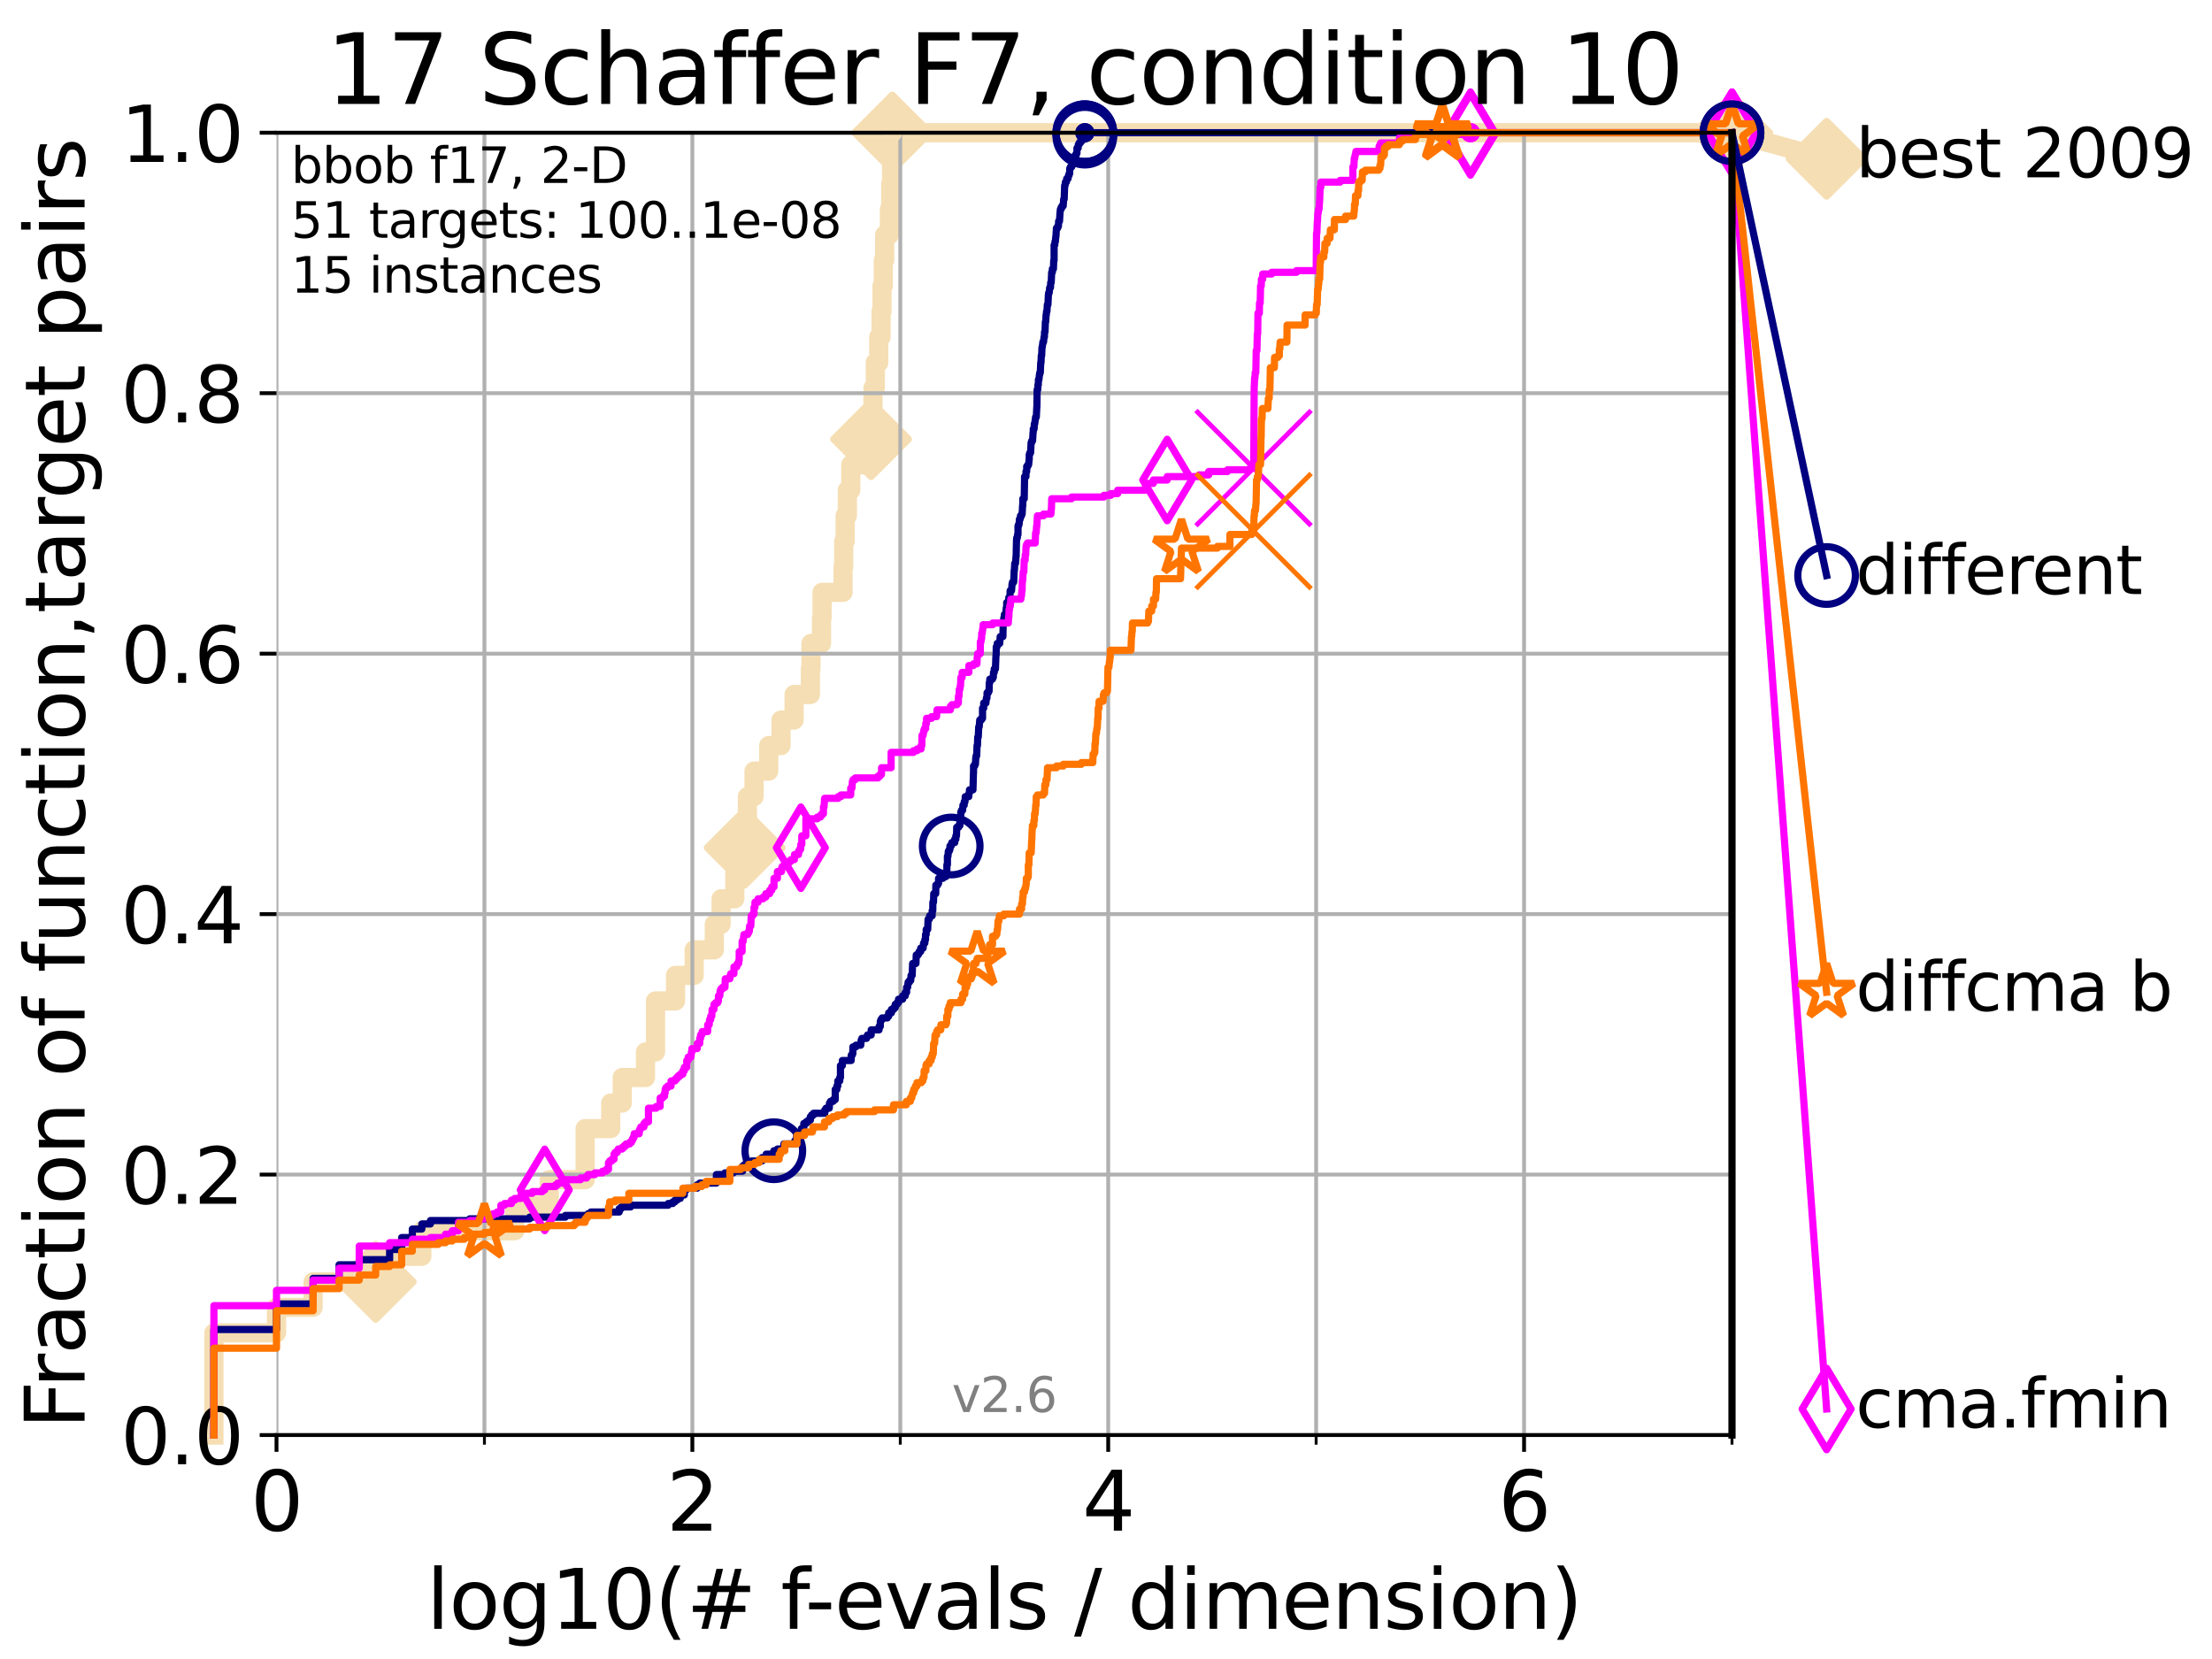 <?xml version="1.0" encoding="utf-8" standalone="no"?>
<!DOCTYPE svg PUBLIC "-//W3C//DTD SVG 1.1//EN"
  "http://www.w3.org/Graphics/SVG/1.1/DTD/svg11.dtd">
<svg height="345.6pt" version="1.1" viewBox="0 0 460.8 345.6" width="460.8pt" xmlns="http://www.w3.org/2000/svg" xmlns:xlink="http://www.w3.org/1999/xlink">
 <defs>
  <style type="text/css">*{stroke-linecap:butt;stroke-linejoin:round;}</style>
 </defs>
 <g id="figure_1">
  <g id="patch_1">
   <path d="M 0 345.6 
L 460.8 345.6 
L 460.8 0 
L 0 0 
z
" style="fill:#ffffff;"/>
  </g>
  <g id="axes_1">
   <g id="patch_2">
    <path d="M 57.6 298.944 
L 360.806 298.944 
L 360.806 27.648 
L 57.6 27.648 
z
" style="fill:#ffffff;"/>
   </g>
   <g id="line2d_1">
    <path d="M 44.561 298.944 
L 44.561 277.666 
L 57.6 277.666 
L 57.6 272.346 
L 65.227 272.346 
L 65.227 267.027 
L 78.267 267.027 
L 78.267 261.707 
L 87.876 261.707 
L 87.876 256.388 
L 107.245 256.388 
L 107.245 251.068 
L 114.419 251.068 
L 114.419 245.749 
L 121.893 245.749 
L 121.893 235.11 
L 127.227 235.11 
L 127.227 229.79 
L 129.623 229.79 
L 129.623 224.471 
L 134.464 224.471 
L 134.464 219.151 
L 136.556 219.151 
L 136.556 208.512 
L 140.725 208.512 
L 140.725 203.192 
L 144.603 203.192 
L 144.603 197.873 
L 148.801 197.873 
L 148.801 192.553 
L 150.221 192.553 
L 150.221 187.234 
L 153.072 187.234 
L 153.072 181.914 
L 153.536 181.914 
L 153.536 176.595 
L 155.13 176.595 
L 155.13 171.275 
L 155.701 171.275 
L 155.701 165.956 
L 157.081 165.956 
L 157.081 160.636 
L 160.142 160.636 
L 160.142 155.317 
L 162.705 155.317 
L 162.705 149.997 
L 165.423 149.997 
L 165.423 144.678 
L 168.817 144.678 
L 168.817 139.358 
L 168.944 139.358 
L 168.944 134.039 
L 171.137 134.039 
L 171.137 128.719 
L 171.249 128.719 
L 171.249 123.4 
L 175.62 123.4 
L 175.62 118.08 
L 175.762 118.08 
L 175.762 112.76 
L 176.058 112.76 
L 176.058 107.441 
L 176.52 107.441 
L 176.52 102.121 
L 177.233 102.121 
L 177.233 96.802 
L 181.457 96.802 
L 181.457 91.482 
L 181.522 91.482 
L 181.522 86.163 
L 181.856 86.163 
L 181.856 80.843 
L 182.346 80.843 
L 182.346 75.524 
L 183.064 75.524 
L 183.064 70.204 
L 183.547 70.204 
L 183.547 64.885 
L 183.743 64.885 
L 183.743 59.565 
L 184.006 59.565 
L 184.006 54.246 
L 184.288 54.246 
L 184.288 48.926 
L 185.279 48.926 
L 185.279 43.607 
L 185.553 43.607 
L 185.553 38.287 
L 185.73 38.287 
L 185.73 32.968 
L 185.885 32.968 
L 185.885 27.648 
L 360.806 27.648 
" style="fill:none;stroke:#f5deb3;stroke-linecap:square;stroke-width:4;"/>
   </g>
   <g id="line2d_2">
    <defs>
     <path d="M -0 7.778 
L 7.778 0 
L 0 -7.778 
L -7.778 -0 
z
" id="me7e59dbc6e" style="stroke:#f5deb3;stroke-linejoin:miter;stroke-width:1.5;"/>
    </defs>
    <g>
     <use style="fill:#f5deb3;stroke:#f5deb3;stroke-linejoin:miter;stroke-width:1.5;" x="78.267" xlink:href="#me7e59dbc6e" y="267.027"/>
     <use style="fill:#f5deb3;stroke:#f5deb3;stroke-linejoin:miter;stroke-width:1.5;" x="155.13" xlink:href="#me7e59dbc6e" y="176.595"/>
     <use style="fill:#f5deb3;stroke:#f5deb3;stroke-linejoin:miter;stroke-width:1.5;" x="181.457" xlink:href="#me7e59dbc6e" y="91.482"/>
     <use style="fill:#f5deb3;stroke:#f5deb3;stroke-linejoin:miter;stroke-width:1.5;" x="185.885" xlink:href="#me7e59dbc6e" y="27.648"/>
     <use style="fill:#f5deb3;stroke:#f5deb3;stroke-linejoin:miter;stroke-width:1.5;" x="185.885" xlink:href="#me7e59dbc6e" y="27.648"/>
     <use style="fill:#f5deb3;stroke:#f5deb3;stroke-linejoin:miter;stroke-width:1.5;" x="360.806" xlink:href="#me7e59dbc6e" y="27.648"/>
    </g>
   </g>
   <g id="line2d_3">
    <path style="fill:none;stroke:#f5deb3;stroke-linecap:square;stroke-width:4;"/>
    <g/>
   </g>
   <g id="line2d_4">
    <path d="M 360.806 27.648 
L 380.515 33.074 
" style="fill:none;stroke:#f5deb3;stroke-linecap:square;stroke-width:4;"/>
    <g>
     <use style="fill:#f5deb3;stroke:#f5deb3;stroke-linejoin:miter;stroke-width:1.5;" x="360.806" xlink:href="#me7e59dbc6e" y="27.648"/>
     <use style="fill:#f5deb3;stroke:#f5deb3;stroke-linejoin:miter;stroke-width:1.5;" x="380.515" xlink:href="#me7e59dbc6e" y="33.074"/>
    </g>
   </g>
   <g id="matplotlib.axis_1">
    <g id="xtick_1">
     <g id="line2d_5">
      <path clip-path="url(#p8d3849f23c)" d="M 57.6 298.944 
L 57.6 27.648 
" style="fill:none;stroke:#b0b0b0;stroke-linecap:square;stroke-width:0.8;"/>
     </g>
     <g id="line2d_6">
      <defs>
       <path d="M 0 0 
L 0 3.5 
" id="m2e6663eb83" style="stroke:#000000;stroke-width:0.8;"/>
      </defs>
      <g>
       <use style="stroke:#000000;stroke-width:0.8;" x="57.6" xlink:href="#m2e6663eb83" y="298.944"/>
      </g>
     </g>
     <g id="text_1">
      <!-- 0 -->
      <g transform="translate(52.192 318.861)scale(0.17 -0.17)">
       <defs>
        <path d="M 2034 4250 
Q 1547 4250 1301 3770 
Q 1056 3291 1056 2328 
Q 1056 1369 1301 889 
Q 1547 409 2034 409 
Q 2525 409 2770 889 
Q 3016 1369 3016 2328 
Q 3016 3291 2770 3770 
Q 2525 4250 2034 4250 
z
M 2034 4750 
Q 2819 4750 3233 4129 
Q 3647 3509 3647 2328 
Q 3647 1150 3233 529 
Q 2819 -91 2034 -91 
Q 1250 -91 836 529 
Q 422 1150 422 2328 
Q 422 3509 836 4129 
Q 1250 4750 2034 4750 
z
" id="DejaVuSans-30" transform="scale(0.016)"/>
       </defs>
       <use xlink:href="#DejaVuSans-30"/>
      </g>
     </g>
    </g>
    <g id="xtick_2">
     <g id="line2d_7">
      <path clip-path="url(#p8d3849f23c)" d="M 144.23 298.944 
L 144.23 27.648 
" style="fill:none;stroke:#b0b0b0;stroke-linecap:square;stroke-width:0.8;"/>
     </g>
     <g id="line2d_8">
      <g>
       <use style="stroke:#000000;stroke-width:0.8;" x="144.23" xlink:href="#m2e6663eb83" y="298.944"/>
      </g>
     </g>
     <g id="text_2">
      <!-- 2 -->
      <g transform="translate(138.822 318.861)scale(0.17 -0.17)">
       <defs>
        <path d="M 1228 531 
L 3431 531 
L 3431 0 
L 469 0 
L 469 531 
Q 828 903 1448 1529 
Q 2069 2156 2228 2338 
Q 2531 2678 2651 2914 
Q 2772 3150 2772 3378 
Q 2772 3750 2511 3984 
Q 2250 4219 1831 4219 
Q 1534 4219 1204 4116 
Q 875 4013 500 3803 
L 500 4441 
Q 881 4594 1212 4672 
Q 1544 4750 1819 4750 
Q 2544 4750 2975 4387 
Q 3406 4025 3406 3419 
Q 3406 3131 3298 2873 
Q 3191 2616 2906 2266 
Q 2828 2175 2409 1742 
Q 1991 1309 1228 531 
z
" id="DejaVuSans-32" transform="scale(0.016)"/>
       </defs>
       <use xlink:href="#DejaVuSans-32"/>
      </g>
     </g>
    </g>
    <g id="xtick_3">
     <g id="line2d_9">
      <path clip-path="url(#p8d3849f23c)" d="M 230.861 298.944 
L 230.861 27.648 
" style="fill:none;stroke:#b0b0b0;stroke-linecap:square;stroke-width:0.8;"/>
     </g>
     <g id="line2d_10">
      <g>
       <use style="stroke:#000000;stroke-width:0.8;" x="230.861" xlink:href="#m2e6663eb83" y="298.944"/>
      </g>
     </g>
     <g id="text_3">
      <!-- 4 -->
      <g transform="translate(225.453 318.861)scale(0.17 -0.17)">
       <defs>
        <path d="M 2419 4116 
L 825 1625 
L 2419 1625 
L 2419 4116 
z
M 2253 4666 
L 3047 4666 
L 3047 1625 
L 3713 1625 
L 3713 1100 
L 3047 1100 
L 3047 0 
L 2419 0 
L 2419 1100 
L 313 1100 
L 313 1709 
L 2253 4666 
z
" id="DejaVuSans-34" transform="scale(0.016)"/>
       </defs>
       <use xlink:href="#DejaVuSans-34"/>
      </g>
     </g>
    </g>
    <g id="xtick_4">
     <g id="line2d_11">
      <path clip-path="url(#p8d3849f23c)" d="M 317.491 298.944 
L 317.491 27.648 
" style="fill:none;stroke:#b0b0b0;stroke-linecap:square;stroke-width:0.8;"/>
     </g>
     <g id="line2d_12">
      <g>
       <use style="stroke:#000000;stroke-width:0.8;" x="317.491" xlink:href="#m2e6663eb83" y="298.944"/>
      </g>
     </g>
     <g id="text_4">
      <!-- 6 -->
      <g transform="translate(312.083 318.861)scale(0.17 -0.17)">
       <defs>
        <path d="M 2113 2584 
Q 1688 2584 1439 2293 
Q 1191 2003 1191 1497 
Q 1191 994 1439 701 
Q 1688 409 2113 409 
Q 2538 409 2786 701 
Q 3034 994 3034 1497 
Q 3034 2003 2786 2293 
Q 2538 2584 2113 2584 
z
M 3366 4563 
L 3366 3988 
Q 3128 4100 2886 4159 
Q 2644 4219 2406 4219 
Q 1781 4219 1451 3797 
Q 1122 3375 1075 2522 
Q 1259 2794 1537 2939 
Q 1816 3084 2150 3084 
Q 2853 3084 3261 2657 
Q 3669 2231 3669 1497 
Q 3669 778 3244 343 
Q 2819 -91 2113 -91 
Q 1303 -91 875 529 
Q 447 1150 447 2328 
Q 447 3434 972 4092 
Q 1497 4750 2381 4750 
Q 2619 4750 2861 4703 
Q 3103 4656 3366 4563 
z
" id="DejaVuSans-36" transform="scale(0.016)"/>
       </defs>
       <use xlink:href="#DejaVuSans-36"/>
      </g>
     </g>
    </g>
    <g id="xtick_5">
     <g id="line2d_13">
      <path clip-path="url(#p8d3849f23c)" d="M 100.915 298.944 
L 100.915 27.648 
" style="fill:none;stroke:#b0b0b0;stroke-linecap:square;stroke-width:0.8;"/>
     </g>
     <g id="line2d_14">
      <defs>
       <path d="M 0 0 
L 0 2 
" id="m087100c85b" style="stroke:#000000;stroke-width:0.6;"/>
      </defs>
      <g>
       <use style="stroke:#000000;stroke-width:0.6;" x="100.915" xlink:href="#m087100c85b" y="298.944"/>
      </g>
     </g>
    </g>
    <g id="xtick_6">
     <g id="line2d_15">
      <path clip-path="url(#p8d3849f23c)" d="M 187.546 298.944 
L 187.546 27.648 
" style="fill:none;stroke:#b0b0b0;stroke-linecap:square;stroke-width:0.8;"/>
     </g>
     <g id="line2d_16">
      <g>
       <use style="stroke:#000000;stroke-width:0.6;" x="187.546" xlink:href="#m087100c85b" y="298.944"/>
      </g>
     </g>
    </g>
    <g id="xtick_7">
     <g id="line2d_17">
      <path clip-path="url(#p8d3849f23c)" d="M 274.176 298.944 
L 274.176 27.648 
" style="fill:none;stroke:#b0b0b0;stroke-linecap:square;stroke-width:0.8;"/>
     </g>
     <g id="line2d_18">
      <g>
       <use style="stroke:#000000;stroke-width:0.6;" x="274.176" xlink:href="#m087100c85b" y="298.944"/>
      </g>
     </g>
    </g>
    <g id="xtick_8">
     <g id="line2d_19">
      <path clip-path="url(#p8d3849f23c)" d="M 360.806 298.944 
L 360.806 27.648 
" style="fill:none;stroke:#b0b0b0;stroke-linecap:square;stroke-width:0.8;"/>
     </g>
     <g id="line2d_20">
      <g>
       <use style="stroke:#000000;stroke-width:0.6;" x="360.806" xlink:href="#m087100c85b" y="298.944"/>
      </g>
     </g>
    </g>
    <g id="text_5">
     <!-- log10(# f-evals / dimension) -->
     <g transform="translate(88.823 339.314)scale(0.17 -0.17)">
      <defs>
       <path d="M 603 4863 
L 1178 4863 
L 1178 0 
L 603 0 
L 603 4863 
z
" id="DejaVuSans-6c" transform="scale(0.016)"/>
       <path d="M 1959 3097 
Q 1497 3097 1228 2736 
Q 959 2375 959 1747 
Q 959 1119 1226 758 
Q 1494 397 1959 397 
Q 2419 397 2687 759 
Q 2956 1122 2956 1747 
Q 2956 2369 2687 2733 
Q 2419 3097 1959 3097 
z
M 1959 3584 
Q 2709 3584 3137 3096 
Q 3566 2609 3566 1747 
Q 3566 888 3137 398 
Q 2709 -91 1959 -91 
Q 1206 -91 779 398 
Q 353 888 353 1747 
Q 353 2609 779 3096 
Q 1206 3584 1959 3584 
z
" id="DejaVuSans-6f" transform="scale(0.016)"/>
       <path d="M 2906 1791 
Q 2906 2416 2648 2759 
Q 2391 3103 1925 3103 
Q 1463 3103 1205 2759 
Q 947 2416 947 1791 
Q 947 1169 1205 825 
Q 1463 481 1925 481 
Q 2391 481 2648 825 
Q 2906 1169 2906 1791 
z
M 3481 434 
Q 3481 -459 3084 -895 
Q 2688 -1331 1869 -1331 
Q 1566 -1331 1297 -1286 
Q 1028 -1241 775 -1147 
L 775 -588 
Q 1028 -725 1275 -790 
Q 1522 -856 1778 -856 
Q 2344 -856 2625 -561 
Q 2906 -266 2906 331 
L 2906 616 
Q 2728 306 2450 153 
Q 2172 0 1784 0 
Q 1141 0 747 490 
Q 353 981 353 1791 
Q 353 2603 747 3093 
Q 1141 3584 1784 3584 
Q 2172 3584 2450 3431 
Q 2728 3278 2906 2969 
L 2906 3500 
L 3481 3500 
L 3481 434 
z
" id="DejaVuSans-67" transform="scale(0.016)"/>
       <path d="M 794 531 
L 1825 531 
L 1825 4091 
L 703 3866 
L 703 4441 
L 1819 4666 
L 2450 4666 
L 2450 531 
L 3481 531 
L 3481 0 
L 794 0 
L 794 531 
z
" id="DejaVuSans-31" transform="scale(0.016)"/>
       <path d="M 1984 4856 
Q 1566 4138 1362 3434 
Q 1159 2731 1159 2009 
Q 1159 1288 1364 580 
Q 1569 -128 1984 -844 
L 1484 -844 
Q 1016 -109 783 600 
Q 550 1309 550 2009 
Q 550 2706 781 3412 
Q 1013 4119 1484 4856 
L 1984 4856 
z
" id="DejaVuSans-28" transform="scale(0.016)"/>
       <path d="M 3272 2816 
L 2363 2816 
L 2100 1772 
L 3016 1772 
L 3272 2816 
z
M 2803 4594 
L 2478 3297 
L 3391 3297 
L 3719 4594 
L 4219 4594 
L 3897 3297 
L 4872 3297 
L 4872 2816 
L 3775 2816 
L 3519 1772 
L 4513 1772 
L 4513 1294 
L 3397 1294 
L 3072 0 
L 2572 0 
L 2894 1294 
L 1978 1294 
L 1656 0 
L 1153 0 
L 1478 1294 
L 494 1294 
L 494 1772 
L 1594 1772 
L 1856 2816 
L 850 2816 
L 850 3297 
L 1978 3297 
L 2297 4594 
L 2803 4594 
z
" id="DejaVuSans-23" transform="scale(0.016)"/>
       <path id="DejaVuSans-20" transform="scale(0.016)"/>
       <path d="M 2375 4863 
L 2375 4384 
L 1825 4384 
Q 1516 4384 1395 4259 
Q 1275 4134 1275 3809 
L 1275 3500 
L 2222 3500 
L 2222 3053 
L 1275 3053 
L 1275 0 
L 697 0 
L 697 3053 
L 147 3053 
L 147 3500 
L 697 3500 
L 697 3744 
Q 697 4328 969 4595 
Q 1241 4863 1831 4863 
L 2375 4863 
z
" id="DejaVuSans-66" transform="scale(0.016)"/>
       <path d="M 313 2009 
L 1997 2009 
L 1997 1497 
L 313 1497 
L 313 2009 
z
" id="DejaVuSans-2d" transform="scale(0.016)"/>
       <path d="M 3597 1894 
L 3597 1613 
L 953 1613 
Q 991 1019 1311 708 
Q 1631 397 2203 397 
Q 2534 397 2845 478 
Q 3156 559 3463 722 
L 3463 178 
Q 3153 47 2828 -22 
Q 2503 -91 2169 -91 
Q 1331 -91 842 396 
Q 353 884 353 1716 
Q 353 2575 817 3079 
Q 1281 3584 2069 3584 
Q 2775 3584 3186 3129 
Q 3597 2675 3597 1894 
z
M 3022 2063 
Q 3016 2534 2758 2815 
Q 2500 3097 2075 3097 
Q 1594 3097 1305 2825 
Q 1016 2553 972 2059 
L 3022 2063 
z
" id="DejaVuSans-65" transform="scale(0.016)"/>
       <path d="M 191 3500 
L 800 3500 
L 1894 563 
L 2988 3500 
L 3597 3500 
L 2284 0 
L 1503 0 
L 191 3500 
z
" id="DejaVuSans-76" transform="scale(0.016)"/>
       <path d="M 2194 1759 
Q 1497 1759 1228 1600 
Q 959 1441 959 1056 
Q 959 750 1161 570 
Q 1363 391 1709 391 
Q 2188 391 2477 730 
Q 2766 1069 2766 1631 
L 2766 1759 
L 2194 1759 
z
M 3341 1997 
L 3341 0 
L 2766 0 
L 2766 531 
Q 2569 213 2275 61 
Q 1981 -91 1556 -91 
Q 1019 -91 701 211 
Q 384 513 384 1019 
Q 384 1609 779 1909 
Q 1175 2209 1959 2209 
L 2766 2209 
L 2766 2266 
Q 2766 2663 2505 2880 
Q 2244 3097 1772 3097 
Q 1472 3097 1187 3025 
Q 903 2953 641 2809 
L 641 3341 
Q 956 3463 1253 3523 
Q 1550 3584 1831 3584 
Q 2591 3584 2966 3190 
Q 3341 2797 3341 1997 
z
" id="DejaVuSans-61" transform="scale(0.016)"/>
       <path d="M 2834 3397 
L 2834 2853 
Q 2591 2978 2328 3040 
Q 2066 3103 1784 3103 
Q 1356 3103 1142 2972 
Q 928 2841 928 2578 
Q 928 2378 1081 2264 
Q 1234 2150 1697 2047 
L 1894 2003 
Q 2506 1872 2764 1633 
Q 3022 1394 3022 966 
Q 3022 478 2636 193 
Q 2250 -91 1575 -91 
Q 1294 -91 989 -36 
Q 684 19 347 128 
L 347 722 
Q 666 556 975 473 
Q 1284 391 1588 391 
Q 1994 391 2212 530 
Q 2431 669 2431 922 
Q 2431 1156 2273 1281 
Q 2116 1406 1581 1522 
L 1381 1569 
Q 847 1681 609 1914 
Q 372 2147 372 2553 
Q 372 3047 722 3315 
Q 1072 3584 1716 3584 
Q 2034 3584 2315 3537 
Q 2597 3491 2834 3397 
z
" id="DejaVuSans-73" transform="scale(0.016)"/>
       <path d="M 1625 4666 
L 2156 4666 
L 531 -594 
L 0 -594 
L 1625 4666 
z
" id="DejaVuSans-2f" transform="scale(0.016)"/>
       <path d="M 2906 2969 
L 2906 4863 
L 3481 4863 
L 3481 0 
L 2906 0 
L 2906 525 
Q 2725 213 2448 61 
Q 2172 -91 1784 -91 
Q 1150 -91 751 415 
Q 353 922 353 1747 
Q 353 2572 751 3078 
Q 1150 3584 1784 3584 
Q 2172 3584 2448 3432 
Q 2725 3281 2906 2969 
z
M 947 1747 
Q 947 1113 1208 752 
Q 1469 391 1925 391 
Q 2381 391 2643 752 
Q 2906 1113 2906 1747 
Q 2906 2381 2643 2742 
Q 2381 3103 1925 3103 
Q 1469 3103 1208 2742 
Q 947 2381 947 1747 
z
" id="DejaVuSans-64" transform="scale(0.016)"/>
       <path d="M 603 3500 
L 1178 3500 
L 1178 0 
L 603 0 
L 603 3500 
z
M 603 4863 
L 1178 4863 
L 1178 4134 
L 603 4134 
L 603 4863 
z
" id="DejaVuSans-69" transform="scale(0.016)"/>
       <path d="M 3328 2828 
Q 3544 3216 3844 3400 
Q 4144 3584 4550 3584 
Q 5097 3584 5394 3201 
Q 5691 2819 5691 2113 
L 5691 0 
L 5113 0 
L 5113 2094 
Q 5113 2597 4934 2840 
Q 4756 3084 4391 3084 
Q 3944 3084 3684 2787 
Q 3425 2491 3425 1978 
L 3425 0 
L 2847 0 
L 2847 2094 
Q 2847 2600 2669 2842 
Q 2491 3084 2119 3084 
Q 1678 3084 1418 2786 
Q 1159 2488 1159 1978 
L 1159 0 
L 581 0 
L 581 3500 
L 1159 3500 
L 1159 2956 
Q 1356 3278 1631 3431 
Q 1906 3584 2284 3584 
Q 2666 3584 2933 3390 
Q 3200 3197 3328 2828 
z
" id="DejaVuSans-6d" transform="scale(0.016)"/>
       <path d="M 3513 2113 
L 3513 0 
L 2938 0 
L 2938 2094 
Q 2938 2591 2744 2837 
Q 2550 3084 2163 3084 
Q 1697 3084 1428 2787 
Q 1159 2491 1159 1978 
L 1159 0 
L 581 0 
L 581 3500 
L 1159 3500 
L 1159 2956 
Q 1366 3272 1645 3428 
Q 1925 3584 2291 3584 
Q 2894 3584 3203 3211 
Q 3513 2838 3513 2113 
z
" id="DejaVuSans-6e" transform="scale(0.016)"/>
       <path d="M 513 4856 
L 1013 4856 
Q 1481 4119 1714 3412 
Q 1947 2706 1947 2009 
Q 1947 1309 1714 600 
Q 1481 -109 1013 -844 
L 513 -844 
Q 928 -128 1133 580 
Q 1338 1288 1338 2009 
Q 1338 2731 1133 3434 
Q 928 4138 513 4856 
z
" id="DejaVuSans-29" transform="scale(0.016)"/>
      </defs>
      <use xlink:href="#DejaVuSans-6c"/>
      <use x="27.783" xlink:href="#DejaVuSans-6f"/>
      <use x="88.965" xlink:href="#DejaVuSans-67"/>
      <use x="152.441" xlink:href="#DejaVuSans-31"/>
      <use x="216.064" xlink:href="#DejaVuSans-30"/>
      <use x="279.688" xlink:href="#DejaVuSans-28"/>
      <use x="318.701" xlink:href="#DejaVuSans-23"/>
      <use x="402.49" xlink:href="#DejaVuSans-20"/>
      <use x="434.277" xlink:href="#DejaVuSans-66"/>
      <use x="463.982" xlink:href="#DejaVuSans-2d"/>
      <use x="500.066" xlink:href="#DejaVuSans-65"/>
      <use x="561.59" xlink:href="#DejaVuSans-76"/>
      <use x="620.77" xlink:href="#DejaVuSans-61"/>
      <use x="682.049" xlink:href="#DejaVuSans-6c"/>
      <use x="709.832" xlink:href="#DejaVuSans-73"/>
      <use x="761.932" xlink:href="#DejaVuSans-20"/>
      <use x="793.719" xlink:href="#DejaVuSans-2f"/>
      <use x="827.41" xlink:href="#DejaVuSans-20"/>
      <use x="859.197" xlink:href="#DejaVuSans-64"/>
      <use x="922.674" xlink:href="#DejaVuSans-69"/>
      <use x="950.457" xlink:href="#DejaVuSans-6d"/>
      <use x="1047.869" xlink:href="#DejaVuSans-65"/>
      <use x="1109.393" xlink:href="#DejaVuSans-6e"/>
      <use x="1172.771" xlink:href="#DejaVuSans-73"/>
      <use x="1224.871" xlink:href="#DejaVuSans-69"/>
      <use x="1252.654" xlink:href="#DejaVuSans-6f"/>
      <use x="1313.836" xlink:href="#DejaVuSans-6e"/>
      <use x="1377.215" xlink:href="#DejaVuSans-29"/>
     </g>
    </g>
   </g>
   <g id="matplotlib.axis_2">
    <g id="ytick_1">
     <g id="line2d_21">
      <path clip-path="url(#p8d3849f23c)" d="M 57.6 298.944 
L 360.806 298.944 
" style="fill:none;stroke:#b0b0b0;stroke-linecap:square;stroke-width:0.8;"/>
     </g>
     <g id="line2d_22">
      <defs>
       <path d="M 0 0 
L -3.5 0 
" id="meac6986d0d" style="stroke:#000000;stroke-width:0.8;"/>
      </defs>
      <g>
       <use style="stroke:#000000;stroke-width:0.8;" x="57.6" xlink:href="#meac6986d0d" y="298.944"/>
      </g>
     </g>
     <g id="text_6">
      <!-- 0.0 -->
      <g transform="translate(25.155 305.023)scale(0.16 -0.16)">
       <defs>
        <path d="M 684 794 
L 1344 794 
L 1344 0 
L 684 0 
L 684 794 
z
" id="DejaVuSans-2e" transform="scale(0.016)"/>
       </defs>
       <use xlink:href="#DejaVuSans-30"/>
       <use x="63.623" xlink:href="#DejaVuSans-2e"/>
       <use x="95.41" xlink:href="#DejaVuSans-30"/>
      </g>
     </g>
    </g>
    <g id="ytick_2">
     <g id="line2d_23">
      <path clip-path="url(#p8d3849f23c)" d="M 57.6 244.685 
L 360.806 244.685 
" style="fill:none;stroke:#b0b0b0;stroke-linecap:square;stroke-width:0.8;"/>
     </g>
     <g id="line2d_24">
      <g>
       <use style="stroke:#000000;stroke-width:0.8;" x="57.6" xlink:href="#meac6986d0d" y="244.685"/>
      </g>
     </g>
     <g id="text_7">
      <!-- 0.2 -->
      <g transform="translate(25.155 250.764)scale(0.16 -0.16)">
       <use xlink:href="#DejaVuSans-30"/>
       <use x="63.623" xlink:href="#DejaVuSans-2e"/>
       <use x="95.41" xlink:href="#DejaVuSans-32"/>
      </g>
     </g>
    </g>
    <g id="ytick_3">
     <g id="line2d_25">
      <path clip-path="url(#p8d3849f23c)" d="M 57.6 190.426 
L 360.806 190.426 
" style="fill:none;stroke:#b0b0b0;stroke-linecap:square;stroke-width:0.8;"/>
     </g>
     <g id="line2d_26">
      <g>
       <use style="stroke:#000000;stroke-width:0.8;" x="57.6" xlink:href="#meac6986d0d" y="190.426"/>
      </g>
     </g>
     <g id="text_8">
      <!-- 0.4 -->
      <g transform="translate(25.155 196.504)scale(0.16 -0.16)">
       <use xlink:href="#DejaVuSans-30"/>
       <use x="63.623" xlink:href="#DejaVuSans-2e"/>
       <use x="95.41" xlink:href="#DejaVuSans-34"/>
      </g>
     </g>
    </g>
    <g id="ytick_4">
     <g id="line2d_27">
      <path clip-path="url(#p8d3849f23c)" d="M 57.6 136.166 
L 360.806 136.166 
" style="fill:none;stroke:#b0b0b0;stroke-linecap:square;stroke-width:0.8;"/>
     </g>
     <g id="line2d_28">
      <g>
       <use style="stroke:#000000;stroke-width:0.8;" x="57.6" xlink:href="#meac6986d0d" y="136.166"/>
      </g>
     </g>
     <g id="text_9">
      <!-- 0.6 -->
      <g transform="translate(25.155 142.245)scale(0.16 -0.16)">
       <use xlink:href="#DejaVuSans-30"/>
       <use x="63.623" xlink:href="#DejaVuSans-2e"/>
       <use x="95.41" xlink:href="#DejaVuSans-36"/>
      </g>
     </g>
    </g>
    <g id="ytick_5">
     <g id="line2d_29">
      <path clip-path="url(#p8d3849f23c)" d="M 57.6 81.907 
L 360.806 81.907 
" style="fill:none;stroke:#b0b0b0;stroke-linecap:square;stroke-width:0.8;"/>
     </g>
     <g id="line2d_30">
      <g>
       <use style="stroke:#000000;stroke-width:0.8;" x="57.6" xlink:href="#meac6986d0d" y="81.907"/>
      </g>
     </g>
     <g id="text_10">
      <!-- 0.8 -->
      <g transform="translate(25.155 87.986)scale(0.16 -0.16)">
       <defs>
        <path d="M 2034 2216 
Q 1584 2216 1326 1975 
Q 1069 1734 1069 1313 
Q 1069 891 1326 650 
Q 1584 409 2034 409 
Q 2484 409 2743 651 
Q 3003 894 3003 1313 
Q 3003 1734 2745 1975 
Q 2488 2216 2034 2216 
z
M 1403 2484 
Q 997 2584 770 2862 
Q 544 3141 544 3541 
Q 544 4100 942 4425 
Q 1341 4750 2034 4750 
Q 2731 4750 3128 4425 
Q 3525 4100 3525 3541 
Q 3525 3141 3298 2862 
Q 3072 2584 2669 2484 
Q 3125 2378 3379 2068 
Q 3634 1759 3634 1313 
Q 3634 634 3220 271 
Q 2806 -91 2034 -91 
Q 1263 -91 848 271 
Q 434 634 434 1313 
Q 434 1759 690 2068 
Q 947 2378 1403 2484 
z
M 1172 3481 
Q 1172 3119 1398 2916 
Q 1625 2713 2034 2713 
Q 2441 2713 2670 2916 
Q 2900 3119 2900 3481 
Q 2900 3844 2670 4047 
Q 2441 4250 2034 4250 
Q 1625 4250 1398 4047 
Q 1172 3844 1172 3481 
z
" id="DejaVuSans-38" transform="scale(0.016)"/>
       </defs>
       <use xlink:href="#DejaVuSans-30"/>
       <use x="63.623" xlink:href="#DejaVuSans-2e"/>
       <use x="95.41" xlink:href="#DejaVuSans-38"/>
      </g>
     </g>
    </g>
    <g id="ytick_6">
     <g id="line2d_31">
      <path clip-path="url(#p8d3849f23c)" d="M 57.6 27.648 
L 360.806 27.648 
" style="fill:none;stroke:#b0b0b0;stroke-linecap:square;stroke-width:0.8;"/>
     </g>
     <g id="line2d_32">
      <g>
       <use style="stroke:#000000;stroke-width:0.8;" x="57.6" xlink:href="#meac6986d0d" y="27.648"/>
      </g>
     </g>
     <g id="text_11">
      <!-- 1.0 -->
      <g transform="translate(25.155 33.727)scale(0.16 -0.16)">
       <use xlink:href="#DejaVuSans-31"/>
       <use x="63.623" xlink:href="#DejaVuSans-2e"/>
       <use x="95.41" xlink:href="#DejaVuSans-30"/>
      </g>
     </g>
    </g>
    <g id="text_12">
     <!-- Fraction of function,target pairs -->
     <g transform="translate(17.62 297.681)rotate(-90)scale(0.17 -0.17)">
      <defs>
       <path d="M 628 4666 
L 3309 4666 
L 3309 4134 
L 1259 4134 
L 1259 2759 
L 3109 2759 
L 3109 2228 
L 1259 2228 
L 1259 0 
L 628 0 
L 628 4666 
z
" id="DejaVuSans-46" transform="scale(0.016)"/>
       <path d="M 2631 2963 
Q 2534 3019 2420 3045 
Q 2306 3072 2169 3072 
Q 1681 3072 1420 2755 
Q 1159 2438 1159 1844 
L 1159 0 
L 581 0 
L 581 3500 
L 1159 3500 
L 1159 2956 
Q 1341 3275 1631 3429 
Q 1922 3584 2338 3584 
Q 2397 3584 2469 3576 
Q 2541 3569 2628 3553 
L 2631 2963 
z
" id="DejaVuSans-72" transform="scale(0.016)"/>
       <path d="M 3122 3366 
L 3122 2828 
Q 2878 2963 2633 3030 
Q 2388 3097 2138 3097 
Q 1578 3097 1268 2742 
Q 959 2388 959 1747 
Q 959 1106 1268 751 
Q 1578 397 2138 397 
Q 2388 397 2633 464 
Q 2878 531 3122 666 
L 3122 134 
Q 2881 22 2623 -34 
Q 2366 -91 2075 -91 
Q 1284 -91 818 406 
Q 353 903 353 1747 
Q 353 2603 823 3093 
Q 1294 3584 2113 3584 
Q 2378 3584 2631 3529 
Q 2884 3475 3122 3366 
z
" id="DejaVuSans-63" transform="scale(0.016)"/>
       <path d="M 1172 4494 
L 1172 3500 
L 2356 3500 
L 2356 3053 
L 1172 3053 
L 1172 1153 
Q 1172 725 1289 603 
Q 1406 481 1766 481 
L 2356 481 
L 2356 0 
L 1766 0 
Q 1100 0 847 248 
Q 594 497 594 1153 
L 594 3053 
L 172 3053 
L 172 3500 
L 594 3500 
L 594 4494 
L 1172 4494 
z
" id="DejaVuSans-74" transform="scale(0.016)"/>
       <path d="M 544 1381 
L 544 3500 
L 1119 3500 
L 1119 1403 
Q 1119 906 1312 657 
Q 1506 409 1894 409 
Q 2359 409 2629 706 
Q 2900 1003 2900 1516 
L 2900 3500 
L 3475 3500 
L 3475 0 
L 2900 0 
L 2900 538 
Q 2691 219 2414 64 
Q 2138 -91 1772 -91 
Q 1169 -91 856 284 
Q 544 659 544 1381 
z
M 1991 3584 
L 1991 3584 
z
" id="DejaVuSans-75" transform="scale(0.016)"/>
       <path d="M 750 794 
L 1409 794 
L 1409 256 
L 897 -744 
L 494 -744 
L 750 256 
L 750 794 
z
" id="DejaVuSans-2c" transform="scale(0.016)"/>
       <path d="M 1159 525 
L 1159 -1331 
L 581 -1331 
L 581 3500 
L 1159 3500 
L 1159 2969 
Q 1341 3281 1617 3432 
Q 1894 3584 2278 3584 
Q 2916 3584 3314 3078 
Q 3713 2572 3713 1747 
Q 3713 922 3314 415 
Q 2916 -91 2278 -91 
Q 1894 -91 1617 61 
Q 1341 213 1159 525 
z
M 3116 1747 
Q 3116 2381 2855 2742 
Q 2594 3103 2138 3103 
Q 1681 3103 1420 2742 
Q 1159 2381 1159 1747 
Q 1159 1113 1420 752 
Q 1681 391 2138 391 
Q 2594 391 2855 752 
Q 3116 1113 3116 1747 
z
" id="DejaVuSans-70" transform="scale(0.016)"/>
      </defs>
      <use xlink:href="#DejaVuSans-46"/>
      <use x="50.27" xlink:href="#DejaVuSans-72"/>
      <use x="91.383" xlink:href="#DejaVuSans-61"/>
      <use x="152.662" xlink:href="#DejaVuSans-63"/>
      <use x="207.643" xlink:href="#DejaVuSans-74"/>
      <use x="246.852" xlink:href="#DejaVuSans-69"/>
      <use x="274.635" xlink:href="#DejaVuSans-6f"/>
      <use x="335.816" xlink:href="#DejaVuSans-6e"/>
      <use x="399.195" xlink:href="#DejaVuSans-20"/>
      <use x="430.982" xlink:href="#DejaVuSans-6f"/>
      <use x="492.164" xlink:href="#DejaVuSans-66"/>
      <use x="527.369" xlink:href="#DejaVuSans-20"/>
      <use x="559.156" xlink:href="#DejaVuSans-66"/>
      <use x="594.361" xlink:href="#DejaVuSans-75"/>
      <use x="657.74" xlink:href="#DejaVuSans-6e"/>
      <use x="721.119" xlink:href="#DejaVuSans-63"/>
      <use x="776.1" xlink:href="#DejaVuSans-74"/>
      <use x="815.309" xlink:href="#DejaVuSans-69"/>
      <use x="843.092" xlink:href="#DejaVuSans-6f"/>
      <use x="904.273" xlink:href="#DejaVuSans-6e"/>
      <use x="967.652" xlink:href="#DejaVuSans-2c"/>
      <use x="999.439" xlink:href="#DejaVuSans-74"/>
      <use x="1038.648" xlink:href="#DejaVuSans-61"/>
      <use x="1099.928" xlink:href="#DejaVuSans-72"/>
      <use x="1139.291" xlink:href="#DejaVuSans-67"/>
      <use x="1202.768" xlink:href="#DejaVuSans-65"/>
      <use x="1264.291" xlink:href="#DejaVuSans-74"/>
      <use x="1303.5" xlink:href="#DejaVuSans-20"/>
      <use x="1335.287" xlink:href="#DejaVuSans-70"/>
      <use x="1398.764" xlink:href="#DejaVuSans-61"/>
      <use x="1460.043" xlink:href="#DejaVuSans-69"/>
      <use x="1487.826" xlink:href="#DejaVuSans-72"/>
      <use x="1528.939" xlink:href="#DejaVuSans-73"/>
     </g>
    </g>
   </g>
   <g id="line2d_33">
    <defs>
     <path d="M 0 1.5 
C 0.398 1.5 0.779 1.342 1.061 1.061 
C 1.342 0.779 1.5 0.398 1.5 0 
C 1.5 -0.398 1.342 -0.779 1.061 -1.061 
C 0.779 -1.342 0.398 -1.5 0 -1.5 
C -0.398 -1.5 -0.779 -1.342 -1.061 -1.061 
C -1.342 -0.779 -1.5 -0.398 -1.5 0 
C -1.5 0.398 -1.342 0.779 -1.061 1.061 
C -0.779 1.342 -0.398 1.5 0 1.5 
z
" id="m394314643f" style="stroke:#f5deb3;"/>
    </defs>
    <g>
     <use style="fill:#f5deb3;stroke:#f5deb3;" x="185.885" xlink:href="#m394314643f" y="27.648"/>
     <use style="fill:#f5deb3;stroke:#f5deb3;" x="185.885" xlink:href="#m394314643f" y="27.648"/>
    </g>
   </g>
   <g id="line2d_34">
    <defs>
     <path d="M 0 1.5 
C 0.398 1.5 0.779 1.342 1.061 1.061 
C 1.342 0.779 1.5 0.398 1.5 0 
C 1.5 -0.398 1.342 -0.779 1.061 -1.061 
C 0.779 -1.342 0.398 -1.5 0 -1.5 
C -0.398 -1.5 -0.779 -1.342 -1.061 -1.061 
C -1.342 -0.779 -1.5 -0.398 -1.5 0 
C -1.5 0.398 -1.342 0.779 -1.061 1.061 
C -0.779 1.342 -0.398 1.5 0 1.5 
z
" id="mca1be5079a" style="stroke:#000080;"/>
    </defs>
    <g>
     <use style="fill:#000080;stroke:#000080;" x="225.994" xlink:href="#mca1be5079a" y="27.648"/>
     <use style="fill:#000080;stroke:#000080;" x="225.994" xlink:href="#mca1be5079a" y="27.648"/>
    </g>
   </g>
   <g id="line2d_35">
    <path d="M 44.561 298.944 
L 44.561 276.957 
L 57.6 276.957 
L 57.6 271.637 
L 65.227 271.637 
L 65.227 266.318 
L 70.639 266.318 
L 70.639 263.48 
L 74.837 263.48 
L 74.837 262.417 
L 81.166 262.417 
L 81.166 260.289 
L 83.678 260.289 
L 83.678 257.806 
L 85.894 257.806 
L 85.894 256.033 
L 87.876 256.033 
L 87.876 254.969 
L 89.669 254.969 
L 89.669 254.26 
L 97.858 254.26 
L 97.858 253.905 
L 110.336 253.905 
L 110.336 253.551 
L 117.772 253.551 
L 117.772 253.196 
L 122.5 253.196 
L 122.5 252.841 
L 123.088 252.841 
L 123.088 252.487 
L 128.999 252.487 
L 128.999 251.778 
L 129.417 251.778 
L 129.417 251.423 
L 131.378 251.423 
L 131.378 251.068 
L 139.191 251.068 
L 139.191 250.714 
L 140.15 250.714 
L 140.15 250.359 
L 140.612 250.359 
L 140.612 250.004 
L 141.062 250.004 
L 141.062 249.65 
L 141.718 249.65 
L 141.718 248.94 
L 142.559 248.94 
L 142.559 247.877 
L 142.966 247.877 
L 142.966 247.522 
L 145.238 247.522 
L 145.238 246.813 
L 145.765 246.813 
L 145.765 246.458 
L 149.238 246.458 
L 149.238 244.685 
L 151.024 244.685 
L 151.024 244.33 
L 152.776 244.33 
L 152.776 243.976 
L 154.704 243.976 
L 154.704 242.912 
L 155.13 242.912 
L 155.13 242.557 
L 156.551 242.557 
L 156.551 241.848 
L 158.761 241.848 
L 158.761 241.138 
L 159.61 241.138 
L 159.61 240.429 
L 161.202 240.429 
L 161.202 239.72 
L 161.95 239.72 
L 161.95 239.365 
L 163.294 239.365 
L 163.294 238.301 
L 165.605 238.301 
L 165.605 237.592 
L 165.904 237.592 
L 165.964 236.528 
L 166.888 236.528 
L 166.945 235.11 
L 167.444 235.11 
L 167.444 234.046 
L 167.931 234.046 
L 167.931 233.691 
L 168.405 233.691 
L 168.405 233.336 
L 168.817 233.336 
L 168.817 232.627 
L 169.07 232.627 
L 169.07 232.273 
L 169.467 232.273 
L 169.467 231.918 
L 171.822 231.918 
L 171.822 231.209 
L 172.08 231.209 
L 172.08 230.854 
L 172.753 230.854 
L 172.794 229.79 
L 172.999 229.79 
L 172.999 229.435 
L 173.561 229.435 
L 173.561 229.081 
L 173.992 229.081 
L 173.992 226.953 
L 174.336 226.953 
L 174.336 226.244 
L 174.525 226.244 
L 174.525 225.18 
L 174.934 225.18 
L 174.934 224.471 
L 175.081 224.471 
L 175.081 221.988 
L 175.478 221.988 
L 175.478 220.924 
L 177.315 220.924 
L 177.315 219.86 
L 177.508 219.86 
L 177.508 219.506 
L 177.668 219.506 
L 177.668 218.087 
L 178.293 218.087 
L 178.293 217.733 
L 179.311 217.733 
L 179.398 216.669 
L 179.543 216.669 
L 179.543 216.314 
L 180.524 216.314 
L 180.524 215.959 
L 180.715 215.959 
L 180.715 215.605 
L 181.483 215.605 
L 181.483 214.541 
L 183.123 214.541 
L 183.123 213.832 
L 183.383 213.832 
L 183.383 212.768 
L 183.5 212.768 
L 183.5 212.413 
L 183.755 212.413 
L 183.755 212.058 
L 184.85 212.058 
L 184.85 211.704 
L 185.13 211.704 
L 185.13 210.994 
L 185.699 210.994 
L 185.699 210.285 
L 186.17 210.285 
L 186.17 209.931 
L 186.491 209.931 
L 186.491 209.221 
L 186.885 209.221 
L 186.885 208.867 
L 187.175 208.867 
L 187.175 208.157 
L 188.038 208.157 
L 188.038 207.448 
L 188.58 207.448 
L 188.58 206.739 
L 188.862 206.739 
L 188.862 205.675 
L 189.072 205.675 
L 189.175 204.611 
L 189.449 204.611 
L 189.449 204.256 
L 189.719 204.256 
L 189.786 203.192 
L 190.019 203.192 
L 190.117 200.71 
L 190.81 200.71 
L 190.873 198.937 
L 191.279 198.937 
L 191.279 198.582 
L 191.478 198.582 
L 191.478 198.228 
L 191.796 198.228 
L 191.796 197.518 
L 192.299 197.518 
L 192.401 196.454 
L 192.661 196.454 
L 192.661 195.745 
L 192.804 195.745 
L 192.804 194.681 
L 192.946 194.681 
L 192.946 193.617 
L 193.254 193.617 
L 193.337 191.49 
L 193.598 191.49 
L 193.652 190.78 
L 194.188 190.78 
L 194.188 189.716 
L 194.32 189.716 
L 194.333 187.943 
L 194.464 187.943 
L 194.516 186.17 
L 194.927 186.17 
L 194.952 184.397 
L 195.329 184.397 
L 195.329 184.042 
L 195.515 184.042 
L 195.515 182.978 
L 196.416 182.978 
L 196.416 182.624 
L 197.04 182.624 
L 197.04 181.914 
L 197.254 181.914 
L 197.254 180.141 
L 197.366 180.141 
L 197.366 178.368 
L 197.478 178.368 
L 197.555 177.304 
L 197.764 177.304 
L 197.764 176.949 
L 197.895 176.949 
L 197.895 176.24 
L 198.153 176.24 
L 198.153 175.886 
L 198.271 175.886 
L 198.271 175.531 
L 198.888 175.531 
L 198.888 174.822 
L 199.123 174.822 
L 199.123 174.112 
L 199.255 174.112 
L 199.305 172.339 
L 199.694 172.339 
L 199.694 171.985 
L 199.958 171.985 
L 199.988 170.211 
L 200.123 170.211 
L 200.152 169.147 
L 200.296 169.147 
L 200.296 168.793 
L 200.533 168.793 
L 200.599 167.729 
L 200.86 167.729 
L 200.86 167.02 
L 201.026 167.02 
L 201.081 165.956 
L 201.809 165.956 
L 201.844 165.246 
L 201.932 165.246 
L 201.958 164.537 
L 202.687 164.537 
L 202.788 160.991 
L 202.805 160.991 
L 202.805 159.572 
L 203.045 159.572 
L 203.045 159.218 
L 203.202 159.218 
L 203.275 157.799 
L 203.332 157.799 
L 203.332 157.445 
L 203.462 157.445 
L 203.534 155.317 
L 203.622 155.317 
L 203.678 153.544 
L 203.79 153.544 
L 203.885 151.416 
L 203.987 151.416 
L 204.097 149.997 
L 204.437 149.997 
L 204.437 149.643 
L 204.681 149.643 
L 204.681 147.515 
L 204.921 147.515 
L 204.921 146.451 
L 205.386 146.451 
L 205.488 145.387 
L 205.61 145.387 
L 205.618 144.323 
L 205.882 144.323 
L 205.882 143.968 
L 206.045 143.968 
L 206.087 142.195 
L 206.192 142.195 
L 206.192 141.486 
L 206.749 141.486 
L 206.749 141.131 
L 206.918 141.131 
L 206.965 140.067 
L 207.118 140.067 
L 207.118 139.358 
L 207.369 139.358 
L 207.474 136.521 
L 207.513 136.521 
L 207.539 134.748 
L 207.707 134.748 
L 207.739 134.039 
L 208.259 134.039 
L 208.359 132.62 
L 208.923 132.62 
L 209.001 129.428 
L 209.103 129.428 
L 209.103 128.719 
L 209.234 128.719 
L 209.234 128.01 
L 209.523 128.01 
L 209.628 126.591 
L 209.715 126.591 
L 209.715 125.527 
L 210.082 125.527 
L 210.161 124.463 
L 210.392 124.463 
L 210.431 123.045 
L 210.724 123.045 
L 210.833 121.626 
L 210.915 121.626 
L 210.915 121.272 
L 211.168 121.272 
L 211.275 118.789 
L 211.323 118.789 
L 211.387 117.371 
L 211.545 117.371 
L 211.655 115.952 
L 211.681 115.952 
L 211.759 112.406 
L 211.795 112.406 
L 211.795 112.051 
L 211.919 112.051 
L 211.981 111.342 
L 212.068 111.342 
L 212.068 109.569 
L 212.19 109.569 
L 212.19 109.214 
L 212.302 109.214 
L 212.367 108.15 
L 212.522 108.15 
L 212.587 107.441 
L 212.805 107.441 
L 212.805 107.086 
L 212.932 107.086 
L 213.024 105.313 
L 213.073 105.313 
L 213.073 103.895 
L 213.366 103.895 
L 213.442 99.284 
L 213.729 99.284 
L 213.729 98.22 
L 213.879 98.22 
L 213.879 97.157 
L 214.118 97.157 
L 214.118 96.802 
L 214.282 96.802 
L 214.382 95.738 
L 214.405 95.738 
L 214.414 94.674 
L 214.522 94.674 
L 214.522 94.319 
L 214.691 94.319 
L 214.802 92.192 
L 214.921 92.192 
L 214.921 91.837 
L 215.104 91.837 
L 215.208 90.064 
L 215.243 90.064 
L 215.243 89.355 
L 215.423 89.355 
L 215.466 88.291 
L 215.551 88.291 
L 215.636 87.581 
L 215.665 87.581 
L 215.729 86.872 
L 215.883 86.872 
L 215.987 84.744 
L 216.004 84.744 
L 216.05 81.198 
L 216.177 81.198 
L 216.222 80.134 
L 216.304 80.134 
L 216.325 79.07 
L 216.438 79.07 
L 216.535 78.006 
L 216.596 78.006 
L 216.596 77.652 
L 216.712 77.652 
L 216.807 75.524 
L 216.863 75.524 
L 216.914 74.105 
L 216.993 74.105 
L 217.067 72.332 
L 217.118 72.332 
L 217.208 71.623 
L 217.239 71.623 
L 217.239 71.268 
L 217.386 71.268 
L 217.493 70.204 
L 217.57 70.204 
L 217.596 69.14 
L 217.695 69.14 
L 217.775 67.013 
L 217.846 67.013 
L 217.921 65.594 
L 217.962 65.594 
L 218.011 64.885 
L 218.096 64.885 
L 218.178 63.466 
L 218.303 63.466 
L 218.401 61.338 
L 218.449 61.338 
L 218.449 60.984 
L 218.568 60.984 
L 218.666 59.92 
L 218.831 59.92 
L 218.88 58.856 
L 218.983 58.856 
L 219.082 56.728 
L 219.222 56.728 
L 219.222 56.019 
L 219.448 56.019 
L 219.51 54.246 
L 219.589 54.246 
L 219.589 51.054 
L 219.719 51.054 
L 219.773 50.345 
L 219.851 50.345 
L 219.942 49.281 
L 219.972 49.281 
L 220.079 47.508 
L 220.328 47.508 
L 220.328 47.153 
L 220.485 47.153 
L 220.531 46.089 
L 220.712 46.089 
L 220.822 44.316 
L 220.828 44.316 
L 220.895 43.607 
L 221.029 43.607 
L 221.029 43.252 
L 221.222 43.252 
L 221.222 42.897 
L 221.484 42.897 
L 221.585 41.479 
L 221.687 41.479 
L 221.788 38.642 
L 221.882 38.642 
L 221.942 37.932 
L 222.15 37.932 
L 222.206 37.223 
L 222.487 37.223 
L 222.587 36.514 
L 222.715 36.514 
L 222.715 36.159 
L 222.837 36.159 
L 222.837 35.095 
L 222.997 35.095 
L 222.997 34.741 
L 223.281 34.741 
L 223.348 34.031 
L 223.557 34.031 
L 223.557 32.968 
L 223.783 32.968 
L 223.783 32.613 
L 224.029 32.613 
L 224.029 32.258 
L 224.222 32.258 
L 224.222 31.904 
L 224.35 31.904 
L 224.35 30.84 
L 224.607 30.84 
L 224.625 30.13 
L 224.802 30.13 
L 224.802 29.776 
L 225.06 29.776 
L 225.06 29.421 
L 225.335 29.421 
L 225.335 29.067 
L 225.796 29.067 
L 225.887 28.357 
L 225.994 28.357 
L 225.994 27.648 
L 360.806 27.648 
L 360.806 27.648 
" style="fill:none;stroke:#000080;stroke-linecap:square;stroke-width:1.5;"/>
   </g>
   <g id="line2d_36">
    <defs>
     <path d="M 0 6 
C 1.591 6 3.117 5.368 4.243 4.243 
C 5.368 3.117 6 1.591 6 0 
C 6 -1.591 5.368 -3.117 4.243 -4.243 
C 3.117 -5.368 1.591 -6 0 -6 
C -1.591 -6 -3.117 -5.368 -4.243 -4.243 
C -5.368 -3.117 -6 -1.591 -6 0 
C -6 1.591 -5.368 3.117 -4.243 4.243 
C -3.117 5.368 -1.591 6 0 6 
z
" id="m1928ce55f6" style="stroke:#000080;stroke-width:1.5;"/>
    </defs>
    <g>
     <use style="fill-opacity:0;stroke:#000080;stroke-width:1.5;" x="161.202" xlink:href="#m1928ce55f6" y="239.72"/>
     <use style="fill-opacity:0;stroke:#000080;stroke-width:1.5;" x="198.153" xlink:href="#m1928ce55f6" y="176.24"/>
     <use style="fill-opacity:0;stroke:#000080;stroke-width:1.5;" x="225.994" xlink:href="#m1928ce55f6" y="28.357"/>
     <use style="fill-opacity:0;stroke:#000080;stroke-width:1.5;" x="225.994" xlink:href="#m1928ce55f6" y="27.648"/>
     <use style="fill-opacity:0;stroke:#000080;stroke-width:1.5;" x="225.994" xlink:href="#m1928ce55f6" y="27.648"/>
     <use style="fill-opacity:0;stroke:#000080;stroke-width:1.5;" x="360.806" xlink:href="#m1928ce55f6" y="27.648"/>
    </g>
   </g>
   <g id="line2d_37">
    <path style="fill:none;stroke:#000080;stroke-linecap:square;stroke-width:1.5;"/>
    <g/>
   </g>
   <g id="line2d_38">
    <defs>
     <path d="M 0 1.5 
C 0.398 1.5 0.779 1.342 1.061 1.061 
C 1.342 0.779 1.5 0.398 1.5 0 
C 1.5 -0.398 1.342 -0.779 1.061 -1.061 
C 0.779 -1.342 0.398 -1.5 0 -1.5 
C -0.398 -1.5 -0.779 -1.342 -1.061 -1.061 
C -1.342 -0.779 -1.5 -0.398 -1.5 0 
C -1.5 0.398 -1.342 0.779 -1.061 1.061 
C -0.779 1.342 -0.398 1.5 0 1.5 
z
" id="mc025214686" style="stroke:#ff00ff;"/>
    </defs>
    <g>
     <use style="fill:#ff00ff;stroke:#ff00ff;" x="306.331" xlink:href="#mc025214686" y="27.648"/>
     <use style="fill:#ff00ff;stroke:#ff00ff;" x="306.331" xlink:href="#mc025214686" y="27.648"/>
    </g>
   </g>
   <g id="line2d_39">
    <path d="M 44.561 298.944 
L 44.561 271.992 
L 57.6 271.992 
L 57.6 268.8 
L 65.227 268.8 
L 65.227 266.672 
L 70.639 266.672 
L 70.639 264.19 
L 74.837 264.19 
L 74.837 259.579 
L 81.166 259.579 
L 81.166 258.87 
L 85.894 258.87 
L 85.894 258.161 
L 89.669 258.161 
L 89.669 257.806 
L 92.812 257.806 
L 92.812 257.097 
L 94.206 257.097 
L 94.206 256.388 
L 95.503 256.388 
L 95.503 254.615 
L 97.858 254.615 
L 97.858 254.26 
L 99.95 254.26 
L 99.95 253.905 
L 100.915 253.905 
L 100.915 253.551 
L 101.833 253.551 
L 101.833 253.196 
L 102.708 253.196 
L 102.708 252.841 
L 103.544 252.841 
L 103.544 252.487 
L 104.345 252.487 
L 104.345 251.068 
L 105.113 251.068 
L 105.113 250.714 
L 106.561 250.714 
L 106.561 250.004 
L 107.245 250.004 
L 107.245 249.65 
L 108.543 249.65 
L 108.543 248.94 
L 109.159 248.94 
L 109.159 248.586 
L 110.897 248.586 
L 110.897 248.231 
L 112.989 248.231 
L 112.989 247.877 
L 113.478 247.877 
L 113.478 247.167 
L 115.747 247.167 
L 115.747 246.813 
L 116.17 246.813 
L 116.17 246.458 
L 117.384 246.458 
L 117.384 245.749 
L 120.944 245.749 
L 120.944 245.394 
L 122.199 245.394 
L 122.199 245.039 
L 122.5 245.039 
L 122.5 244.685 
L 123.936 244.685 
L 123.936 244.33 
L 125.527 244.33 
L 125.527 243.976 
L 126.275 243.976 
L 126.275 243.621 
L 126.757 243.621 
L 126.757 242.202 
L 126.994 242.202 
L 126.994 241.848 
L 127.458 241.848 
L 127.458 241.493 
L 127.911 241.493 
L 127.911 240.429 
L 128.134 240.429 
L 128.134 240.075 
L 128.571 240.075 
L 128.571 239.72 
L 128.786 239.72 
L 128.786 239.365 
L 129.623 239.365 
L 129.623 239.011 
L 130.027 239.011 
L 130.027 238.656 
L 130.423 238.656 
L 130.423 238.301 
L 131.191 238.301 
L 131.191 237.947 
L 131.564 237.947 
L 131.564 237.592 
L 131.747 237.592 
L 131.747 237.237 
L 131.929 237.237 
L 131.929 236.883 
L 132.109 236.883 
L 132.109 236.174 
L 133.154 236.174 
L 133.154 235.464 
L 133.323 235.464 
L 133.323 235.11 
L 133.49 235.11 
L 133.49 234.755 
L 134.145 234.755 
L 134.145 234.046 
L 134.464 234.046 
L 134.464 233.691 
L 135.085 233.691 
L 135.085 230.854 
L 136.697 230.854 
L 136.697 230.499 
L 137.521 230.499 
L 137.521 228.726 
L 138.051 228.726 
L 138.051 228.372 
L 138.439 228.372 
L 138.439 227.662 
L 138.566 227.662 
L 138.566 226.953 
L 138.693 226.953 
L 138.693 226.598 
L 139.068 226.598 
L 139.068 226.244 
L 139.796 226.244 
L 139.796 225.18 
L 140.612 225.18 
L 140.612 224.825 
L 140.951 224.825 
L 140.951 224.471 
L 141.283 224.471 
L 141.283 224.116 
L 141.718 224.116 
L 141.718 223.761 
L 142.248 223.761 
L 142.248 223.052 
L 142.559 223.052 
L 142.559 222.343 
L 143.066 222.343 
L 143.066 220.924 
L 143.364 220.924 
L 143.364 220.215 
L 143.946 220.215 
L 144.041 219.151 
L 144.136 219.151 
L 144.136 218.442 
L 145.238 218.442 
L 145.238 217.378 
L 145.765 217.378 
L 145.765 216.314 
L 145.938 216.314 
L 145.938 215.605 
L 146.194 215.605 
L 146.278 214.895 
L 147.424 214.895 
L 147.424 213.477 
L 147.738 213.477 
L 147.816 212.413 
L 148.048 212.413 
L 148.048 211.704 
L 148.277 211.704 
L 148.353 210.285 
L 148.727 210.285 
L 148.727 209.221 
L 149.093 209.221 
L 149.093 208.867 
L 149.524 208.867 
L 149.524 208.512 
L 149.666 208.512 
L 149.666 207.448 
L 149.945 207.448 
L 150.015 206.384 
L 150.152 206.384 
L 150.152 206.03 
L 150.493 206.03 
L 150.493 205.675 
L 151.024 205.675 
L 151.09 203.902 
L 152.045 203.902 
L 152.107 203.192 
L 152.23 203.192 
L 152.23 202.838 
L 152.895 202.838 
L 152.895 201.419 
L 153.479 201.419 
L 153.479 201.065 
L 153.594 201.065 
L 153.594 200.71 
L 153.877 200.71 
L 153.934 200.001 
L 153.99 200.001 
L 153.99 198.228 
L 154.596 198.228 
L 154.596 196.1 
L 154.811 196.1 
L 154.918 195.036 
L 154.971 195.036 
L 154.971 194.681 
L 155.752 194.681 
L 155.752 194.327 
L 155.955 194.327 
L 155.955 193.972 
L 156.106 193.972 
L 156.156 192.908 
L 156.403 192.908 
L 156.502 190.78 
L 156.793 190.78 
L 156.793 190.426 
L 157.081 190.426 
L 157.081 189.007 
L 157.27 189.007 
L 157.27 187.943 
L 157.917 187.943 
L 157.917 187.234 
L 158.977 187.234 
L 158.977 186.879 
L 159.527 186.879 
L 159.527 186.17 
L 160.343 186.17 
L 160.343 185.461 
L 160.778 185.461 
L 160.778 184.751 
L 161.24 184.751 
L 161.24 182.978 
L 161.95 182.978 
L 161.95 181.56 
L 162.81 181.56 
L 162.81 180.85 
L 162.95 180.85 
L 162.95 180.496 
L 163.666 180.496 
L 163.666 180.141 
L 164.162 180.141 
L 164.162 179.787 
L 164.292 179.787 
L 164.292 179.432 
L 164.771 179.432 
L 164.771 179.077 
L 165.483 179.077 
L 165.514 178.013 
L 166.345 178.013 
L 166.345 177.304 
L 166.547 177.304 
L 166.547 176.949 
L 166.775 176.949 
L 166.832 175.886 
L 167.029 175.886 
L 167.029 174.112 
L 167.877 174.112 
L 167.877 170.566 
L 170.262 170.566 
L 170.262 170.211 
L 170.91 170.211 
L 170.91 169.857 
L 171.204 169.857 
L 171.204 169.502 
L 171.538 169.502 
L 171.538 168.084 
L 171.669 168.084 
L 171.778 166.31 
L 174.6 166.31 
L 174.6 165.956 
L 175.19 165.956 
L 175.19 165.601 
L 177.217 165.601 
L 177.217 164.183 
L 177.476 164.183 
L 177.572 162.764 
L 177.715 162.764 
L 177.715 162.409 
L 178.17 162.409 
L 178.17 162.055 
L 182.896 162.055 
L 182.896 161.7 
L 183.301 161.7 
L 183.301 161.346 
L 183.628 161.346 
L 183.651 159.927 
L 185.637 159.927 
L 185.637 156.735 
L 190.297 156.735 
L 190.297 156.381 
L 191.054 156.381 
L 191.054 156.026 
L 191.871 156.026 
L 191.871 155.317 
L 192.034 155.317 
L 192.071 153.189 
L 192.307 153.189 
L 192.387 152.48 
L 192.445 152.48 
L 192.445 152.125 
L 192.582 152.125 
L 192.582 151.77 
L 192.839 151.77 
L 192.854 150.706 
L 193.016 150.706 
L 193.016 149.643 
L 194.062 149.643 
L 194.062 149.288 
L 195.104 149.288 
L 195.198 147.869 
L 197.976 147.869 
L 197.976 147.16 
L 198.271 147.16 
L 198.271 146.805 
L 199.351 146.805 
L 199.351 146.451 
L 199.654 146.451 
L 199.659 145.032 
L 199.783 145.032 
L 199.832 143.614 
L 199.958 143.614 
L 200.031 142.904 
L 200.094 142.904 
L 200.166 141.131 
L 200.434 141.131 
L 200.434 140.067 
L 201.827 140.067 
L 201.827 138.649 
L 202.784 138.649 
L 202.784 138.294 
L 203.51 138.294 
L 203.574 136.876 
L 203.642 136.876 
L 203.642 136.166 
L 204.217 136.166 
L 204.225 133.684 
L 204.364 133.684 
L 204.437 132.975 
L 204.498 132.975 
L 204.502 131.911 
L 204.624 131.911 
L 204.73 130.847 
L 204.794 130.847 
L 204.794 130.138 
L 206.8 130.138 
L 206.8 129.783 
L 210.048 129.783 
L 210.124 128.364 
L 210.178 128.364 
L 210.218 126.946 
L 210.308 126.946 
L 210.336 126.237 
L 210.47 126.237 
L 210.575 124.818 
L 212.659 124.818 
L 212.75 124.109 
L 212.8 124.109 
L 212.861 123.045 
L 212.922 123.045 
L 212.978 120.917 
L 213.056 120.917 
L 213.14 119.144 
L 213.289 119.144 
L 213.356 116.661 
L 213.563 116.661 
L 213.567 115.598 
L 213.676 115.598 
L 213.743 113.824 
L 213.825 113.824 
L 213.825 113.47 
L 214.036 113.47 
L 214.036 113.115 
L 215.653 113.115 
L 215.729 110.987 
L 215.854 110.987 
L 215.946 109.569 
L 215.994 109.569 
L 216.089 107.796 
L 216.114 107.796 
L 216.114 107.441 
L 217.38 107.441 
L 217.38 107.086 
L 218.921 107.086 
L 219.003 106.022 
L 219.033 106.022 
L 219.089 103.895 
L 223.223 103.895 
L 223.223 103.54 
L 229.963 103.54 
L 229.963 103.185 
L 231.403 103.185 
L 231.403 102.831 
L 232.831 102.831 
L 232.831 102.121 
L 238.626 102.121 
L 238.626 101.412 
L 238.969 101.412 
L 238.969 101.058 
L 239.105 101.058 
L 239.105 100.703 
L 240.249 100.703 
L 240.249 99.994 
L 243.146 99.994 
L 243.146 99.284 
L 249.773 99.284 
L 249.773 98.93 
L 251.797 98.93 
L 251.797 98.22 
L 255.715 98.22 
L 255.715 97.866 
L 260.41 97.866 
L 260.41 97.511 
L 261.172 97.511 
L 261.27 80.489 
L 261.294 80.489 
L 261.357 78.715 
L 261.435 78.715 
L 261.474 77.652 
L 261.609 77.652 
L 261.693 73.041 
L 261.84 73.041 
L 261.924 69.495 
L 261.999 69.495 
L 262.056 65.239 
L 262.347 65.239 
L 262.375 63.112 
L 262.522 63.112 
L 262.6 59.565 
L 262.743 59.565 
L 262.779 58.147 
L 263.039 58.147 
L 263.041 57.083 
L 264.91 57.083 
L 264.91 56.728 
L 270.08 56.728 
L 270.08 56.373 
L 274.19 56.373 
L 274.257 48.571 
L 274.329 48.571 
L 274.424 46.089 
L 274.457 46.089 
L 274.54 44.316 
L 274.628 44.316 
L 274.641 43.607 
L 274.788 43.607 
L 274.888 41.833 
L 274.902 41.833 
L 275.011 38.996 
L 275.148 38.996 
L 275.157 37.932 
L 279.174 37.932 
L 279.174 37.578 
L 281.822 37.578 
L 281.836 34.741 
L 282.047 34.741 
L 282.115 32.968 
L 282.223 32.968 
L 282.301 32.258 
L 282.357 32.258 
L 282.462 31.549 
L 287.231 31.549 
L 287.292 30.485 
L 287.449 30.485 
L 287.449 30.13 
L 287.632 30.13 
L 287.632 29.776 
L 291.427 29.776 
L 291.509 29.067 
L 291.544 29.067 
L 291.544 28.712 
L 291.701 28.712 
L 291.701 28.357 
L 294.9 28.357 
L 294.9 28.003 
L 306.331 28.003 
L 306.331 27.648 
L 360.806 27.648 
L 360.806 27.648 
" style="fill:none;stroke:#ff00ff;stroke-linecap:square;stroke-width:1.5;"/>
   </g>
   <g id="line2d_40">
    <defs>
     <path d="M -0 8.485 
L 5.091 0 
L 0 -8.485 
L -5.091 -0 
z
" id="m0d0990a5e3" style="stroke:#ff00ff;stroke-linejoin:miter;stroke-width:1.5;"/>
    </defs>
    <g>
     <use style="fill-opacity:0;stroke:#ff00ff;stroke-linejoin:miter;stroke-width:1.5;" x="113.478" xlink:href="#m0d0990a5e3" y="247.877"/>
     <use style="fill-opacity:0;stroke:#ff00ff;stroke-linejoin:miter;stroke-width:1.5;" x="166.832" xlink:href="#m0d0990a5e3" y="176.595"/>
     <use style="fill-opacity:0;stroke:#ff00ff;stroke-linejoin:miter;stroke-width:1.5;" x="243.146" xlink:href="#m0d0990a5e3" y="99.994"/>
     <use style="fill-opacity:0;stroke:#ff00ff;stroke-linejoin:miter;stroke-width:1.5;" x="306.331" xlink:href="#m0d0990a5e3" y="28.003"/>
     <use style="fill-opacity:0;stroke:#ff00ff;stroke-linejoin:miter;stroke-width:1.5;" x="306.331" xlink:href="#m0d0990a5e3" y="27.648"/>
     <use style="fill-opacity:0;stroke:#ff00ff;stroke-linejoin:miter;stroke-width:1.5;" x="360.806" xlink:href="#m0d0990a5e3" y="27.648"/>
    </g>
   </g>
   <g id="line2d_41">
    <path style="fill:none;stroke:#ff00ff;stroke-linecap:square;stroke-width:1.5;"/>
    <g/>
   </g>
   <g id="line2d_42">
    <path clip-path="url(#p8d3849f23c)" d="M 261.137 97.511 
" style="fill:none;stroke:#ff00ff;stroke-linecap:square;stroke-width:1.5;"/>
    <defs>
     <path d="M -12 12 
L 12 -12 
M -12 -12 
L 12 12 
" id="m372269b584" style="stroke:#ff00ff;"/>
    </defs>
    <g clip-path="url(#p8d3849f23c)">
     <use style="fill:#ff00ff;stroke:#ff00ff;" x="261.137" xlink:href="#m372269b584" y="97.511"/>
    </g>
   </g>
   <g id="line2d_43">
    <defs>
     <path d="M 0 1.5 
C 0.398 1.5 0.779 1.342 1.061 1.061 
C 1.342 0.779 1.5 0.398 1.5 0 
C 1.5 -0.398 1.342 -0.779 1.061 -1.061 
C 0.779 -1.342 0.398 -1.5 0 -1.5 
C -0.398 -1.5 -0.779 -1.342 -1.061 -1.061 
C -1.342 -0.779 -1.5 -0.398 -1.5 0 
C -1.5 0.398 -1.342 0.779 -1.061 1.061 
C -0.779 1.342 -0.398 1.5 0 1.5 
z
" id="mdb057c29f3" style="stroke:#ff7500;"/>
    </defs>
    <g>
     <use style="fill:#ff7500;stroke:#ff7500;" x="300.462" xlink:href="#mdb057c29f3" y="27.648"/>
     <use style="fill:#ff7500;stroke:#ff7500;" x="300.462" xlink:href="#mdb057c29f3" y="27.648"/>
    </g>
   </g>
   <g id="line2d_44">
    <path d="M 44.561 298.944 
L 44.561 280.858 
L 57.6 280.858 
L 57.6 273.056 
L 65.227 273.056 
L 65.227 268.445 
L 70.639 268.445 
L 70.639 266.672 
L 74.837 266.672 
L 74.837 265.608 
L 78.267 265.608 
L 78.267 263.835 
L 81.166 263.835 
L 81.166 263.48 
L 83.678 263.48 
L 83.678 260.643 
L 85.894 260.643 
L 85.894 259.225 
L 91.306 259.225 
L 91.306 258.87 
L 92.812 258.87 
L 92.812 258.516 
L 94.206 258.516 
L 94.206 258.161 
L 96.718 258.161 
L 96.718 257.806 
L 97.858 257.806 
L 97.858 257.097 
L 100.915 257.097 
L 100.915 256.742 
L 102.708 256.742 
L 102.708 256.033 
L 110.336 256.033 
L 110.336 255.678 
L 113.954 255.678 
L 113.954 255.324 
L 119.6 255.324 
L 119.6 254.969 
L 119.945 254.969 
L 119.945 254.615 
L 121.893 254.615 
L 121.893 253.905 
L 122.199 253.905 
L 122.199 253.551 
L 122.5 253.551 
L 122.5 253.196 
L 126.757 253.196 
L 126.757 251.423 
L 126.994 251.423 
L 126.994 250.359 
L 128.134 250.359 
L 128.134 250.004 
L 131.002 250.004 
L 131.002 248.586 
L 142.248 248.586 
L 142.248 247.522 
L 144.786 247.522 
L 144.786 247.167 
L 146.194 247.167 
L 146.194 246.813 
L 147.103 246.813 
L 147.103 246.103 
L 152.045 246.103 
L 152.045 243.621 
L 154.323 243.621 
L 154.323 243.266 
L 155.955 243.266 
L 155.955 242.557 
L 157.222 242.557 
L 157.222 242.202 
L 158.143 242.202 
L 158.187 241.493 
L 162.313 241.493 
L 162.313 240.429 
L 162.634 240.429 
L 162.634 239.72 
L 163.498 239.72 
L 163.498 238.301 
L 166.023 238.301 
L 166.023 236.528 
L 167.608 236.528 
L 167.608 235.819 
L 169.22 235.819 
L 169.22 235.464 
L 169.344 235.464 
L 169.344 234.755 
L 171.757 234.755 
L 171.757 233.691 
L 172.67 233.691 
L 172.67 232.982 
L 173.462 232.982 
L 173.462 232.627 
L 174.431 232.627 
L 174.431 232.273 
L 175.849 232.273 
L 175.849 231.918 
L 176.316 231.918 
L 176.316 231.563 
L 182.184 231.563 
L 182.184 231.209 
L 186.13 231.209 
L 186.13 230.145 
L 188.81 230.145 
L 188.81 229.435 
L 189.644 229.435 
L 189.644 228.726 
L 189.944 228.726 
L 190.01 228.017 
L 190.109 228.017 
L 190.109 227.662 
L 190.338 227.662 
L 190.338 226.953 
L 190.579 226.953 
L 190.683 226.244 
L 191.022 226.244 
L 191.022 225.534 
L 191.96 225.534 
L 191.96 225.18 
L 192.241 225.18 
L 192.285 224.471 
L 192.488 224.471 
L 192.51 223.052 
L 192.882 223.052 
L 192.882 221.988 
L 193.002 221.988 
L 193.002 221.634 
L 193.57 221.634 
L 193.57 220.924 
L 193.969 220.924 
L 193.969 220.215 
L 194.215 220.215 
L 194.215 219.506 
L 194.418 219.506 
L 194.496 217.378 
L 194.697 217.378 
L 194.793 215.605 
L 195.117 215.605 
L 195.117 214.895 
L 195.31 214.895 
L 195.31 214.541 
L 195.977 214.541 
L 196.001 213.477 
L 197.068 213.477 
L 197.068 213.122 
L 197.198 213.122 
L 197.215 211.704 
L 197.461 211.704 
L 197.461 210.285 
L 197.693 210.285 
L 197.693 209.576 
L 197.96 209.576 
L 197.96 208.867 
L 200.186 208.867 
L 200.186 208.157 
L 200.528 208.157 
L 200.528 207.093 
L 200.99 207.093 
L 201.049 205.675 
L 201.368 205.675 
L 201.368 204.966 
L 201.583 204.966 
L 201.583 203.902 
L 202.348 203.902 
L 202.348 203.547 
L 202.48 203.547 
L 202.535 202.483 
L 202.754 202.483 
L 202.817 200.71 
L 203.34 200.71 
L 203.446 200.001 
L 203.57 200.001 
L 203.57 199.646 
L 205.775 199.646 
L 205.79 198.228 
L 205.939 198.228 
L 205.939 197.873 
L 206.136 197.873 
L 206.136 196.809 
L 206.756 196.809 
L 206.756 195.036 
L 207.412 195.036 
L 207.412 194.681 
L 207.646 194.681 
L 207.752 193.617 
L 207.816 193.617 
L 207.918 191.844 
L 208.09 191.844 
L 208.184 190.78 
L 209.103 190.78 
L 209.103 190.426 
L 212.385 190.426 
L 212.385 189.362 
L 212.817 189.362 
L 212.817 188.298 
L 213 188.298 
L 213.036 186.879 
L 213.133 186.879 
L 213.133 185.815 
L 213.435 185.815 
L 213.478 185.106 
L 213.638 185.106 
L 213.708 184.397 
L 213.765 184.397 
L 213.802 182.978 
L 214.086 182.978 
L 214.086 182.624 
L 214.214 182.624 
L 214.219 180.141 
L 214.341 180.141 
L 214.405 177.659 
L 214.817 177.659 
L 214.91 175.176 
L 214.934 175.176 
L 215.026 172.694 
L 215.065 172.694 
L 215.065 171.985 
L 215.37 171.985 
L 215.37 170.921 
L 215.485 170.921 
L 215.517 169.502 
L 215.659 169.502 
L 215.752 167.729 
L 215.84 167.729 
L 215.869 165.956 
L 216.13 165.956 
L 216.13 165.601 
L 217.324 165.601 
L 217.324 165.246 
L 217.6 165.246 
L 217.648 163.473 
L 217.884 163.473 
L 217.884 162.409 
L 218.118 162.409 
L 218.225 159.927 
L 220.096 159.927 
L 220.096 159.572 
L 221.494 159.572 
L 221.494 159.218 
L 225.273 159.218 
L 225.273 158.863 
L 227.654 158.863 
L 227.706 157.09 
L 227.933 157.09 
L 227.933 156.735 
L 228.072 156.735 
L 228.102 154.962 
L 228.193 154.962 
L 228.285 152.834 
L 228.406 152.834 
L 228.483 151.77 
L 228.571 151.77 
L 228.677 149.643 
L 228.748 149.643 
L 228.778 147.515 
L 228.938 147.515 
L 228.953 146.096 
L 229.795 146.096 
L 229.863 144.678 
L 230.003 144.678 
L 230.003 144.323 
L 230.541 144.323 
L 230.541 143.968 
L 230.704 143.968 
L 230.812 139.003 
L 231.02 139.003 
L 231.101 137.94 
L 231.153 137.94 
L 231.242 136.876 
L 231.291 136.876 
L 231.307 135.457 
L 235.599 135.457 
L 235.701 132.62 
L 235.751 132.62 
L 235.813 131.556 
L 235.873 131.556 
L 235.904 129.783 
L 239.072 129.783 
L 239.072 129.428 
L 239.242 129.428 
L 239.324 127.301 
L 239.926 127.301 
L 239.926 126.237 
L 240.294 126.237 
L 240.294 124.818 
L 240.743 124.818 
L 240.798 123.4 
L 240.882 123.4 
L 240.93 120.562 
L 245.924 120.562 
L 246.007 117.371 
L 246.042 117.371 
L 246.118 114.179 
L 253.614 114.179 
L 253.614 113.824 
L 256.216 113.824 
L 256.216 111.342 
L 260.766 111.342 
L 260.766 110.633 
L 261.171 110.633 
L 261.237 107.441 
L 261.307 107.441 
L 261.343 106.377 
L 261.535 106.377 
L 261.63 104.958 
L 261.666 104.958 
L 261.764 99.994 
L 261.906 99.994 
L 261.946 99.284 
L 262.122 99.284 
L 262.232 96.802 
L 262.591 96.802 
L 262.696 91.128 
L 262.72 91.128 
L 262.782 87.227 
L 262.91 87.227 
L 262.967 85.099 
L 264.13 85.099 
L 264.22 82.971 
L 264.393 82.971 
L 264.404 81.198 
L 264.541 81.198 
L 264.639 76.588 
L 265.475 76.588 
L 265.507 74.46 
L 266.209 74.46 
L 266.209 74.105 
L 266.505 74.105 
L 266.505 72.687 
L 266.617 72.687 
L 266.665 71.268 
L 268.084 71.268 
L 268.121 67.722 
L 271.876 67.722 
L 271.876 65.594 
L 273.992 65.594 
L 273.992 65.239 
L 274.205 65.239 
L 274.261 63.466 
L 274.386 63.466 
L 274.496 60.274 
L 274.594 60.274 
L 274.675 59.211 
L 274.721 59.211 
L 274.724 58.147 
L 274.915 58.147 
L 275.006 54.6 
L 275.097 54.6 
L 275.108 53.536 
L 275.787 53.536 
L 275.802 52.472 
L 275.955 52.472 
L 276.01 50.699 
L 276.46 50.699 
L 276.477 49.635 
L 277.051 49.635 
L 277.143 47.862 
L 277.969 47.862 
L 277.99 45.734 
L 280.302 45.734 
L 280.302 45.025 
L 282.012 45.025 
L 282.083 43.961 
L 282.138 43.961 
L 282.176 42.543 
L 282.334 42.543 
L 282.368 40.77 
L 282.883 40.77 
L 282.893 39.706 
L 283.008 39.706 
L 283.045 37.932 
L 283.373 37.932 
L 283.373 37.578 
L 283.768 37.578 
L 283.819 35.805 
L 284.423 35.805 
L 284.423 35.45 
L 287.23 35.45 
L 287.23 35.095 
L 287.464 35.095 
L 287.49 34.386 
L 287.612 34.386 
L 287.687 32.613 
L 288.155 32.613 
L 288.155 32.258 
L 288.393 32.258 
L 288.405 30.84 
L 288.708 30.84 
L 288.708 30.485 
L 289.214 30.485 
L 289.214 30.13 
L 291.519 30.13 
L 291.581 29.421 
L 292.166 29.421 
L 292.166 29.067 
L 294.856 29.067 
L 294.86 28.357 
L 295.155 28.357 
L 295.155 28.003 
L 300.462 28.003 
L 300.462 27.648 
L 360.806 27.648 
L 360.806 27.648 
" style="fill:none;stroke:#ff7500;stroke-linecap:square;stroke-width:1.5;"/>
   </g>
   <g id="line2d_45">
    <defs>
     <path d="M 0 -6 
L -1.347 -1.854 
L -5.706 -1.854 
L -2.18 0.708 
L -3.527 4.854 
L -0 2.292 
L 3.527 4.854 
L 2.18 0.708 
L 5.706 -1.854 
L 1.347 -1.854 
z
" id="m85d2302f15" style="stroke:#ff7500;stroke-linejoin:bevel;stroke-width:1.5;"/>
    </defs>
    <g>
     <use style="fill-opacity:0;stroke:#ff7500;stroke-linejoin:bevel;stroke-width:1.5;" x="100.915" xlink:href="#m85d2302f15" y="256.742"/>
     <use style="fill-opacity:0;stroke:#ff7500;stroke-linejoin:bevel;stroke-width:1.5;" x="203.57" xlink:href="#m85d2302f15" y="200.001"/>
     <use style="fill-opacity:0;stroke:#ff7500;stroke-linejoin:bevel;stroke-width:1.5;" x="246.118" xlink:href="#m85d2302f15" y="114.179"/>
     <use style="fill-opacity:0;stroke:#ff7500;stroke-linejoin:bevel;stroke-width:1.5;" x="300.462" xlink:href="#m85d2302f15" y="28.003"/>
     <use style="fill-opacity:0;stroke:#ff7500;stroke-linejoin:bevel;stroke-width:1.5;" x="300.462" xlink:href="#m85d2302f15" y="27.648"/>
     <use style="fill-opacity:0;stroke:#ff7500;stroke-linejoin:bevel;stroke-width:1.5;" x="360.806" xlink:href="#m85d2302f15" y="27.648"/>
    </g>
   </g>
   <g id="line2d_46">
    <path style="fill:none;stroke:#ff7500;stroke-linecap:square;stroke-width:1.5;"/>
    <g/>
   </g>
   <g id="line2d_47">
    <path clip-path="url(#p8d3849f23c)" d="M 261.137 110.633 
" style="fill:none;stroke:#ff7500;stroke-linecap:square;stroke-width:1.5;"/>
    <defs>
     <path d="M -12 12 
L 12 -12 
M -12 -12 
L 12 12 
" id="mc3efb68354" style="stroke:#ff7500;"/>
    </defs>
    <g clip-path="url(#p8d3849f23c)">
     <use style="fill:#ff7500;stroke:#ff7500;" x="261.137" xlink:href="#mc3efb68354" y="110.633"/>
    </g>
   </g>
   <g id="line2d_48">
    <path d="M 360.806 27.648 
L 380.515 293.518 
" style="fill:none;stroke:#ff00ff;stroke-linecap:square;stroke-width:1.5;"/>
    <g>
     <use style="fill-opacity:0;stroke:#ff00ff;stroke-linejoin:miter;stroke-width:1.5;" x="360.806" xlink:href="#m0d0990a5e3" y="27.648"/>
     <use style="fill-opacity:0;stroke:#ff00ff;stroke-linejoin:miter;stroke-width:1.5;" x="380.515" xlink:href="#m0d0990a5e3" y="293.518"/>
    </g>
   </g>
   <g id="line2d_49">
    <path d="M 360.806 27.648 
L 380.515 206.703 
" style="fill:none;stroke:#ff7500;stroke-linecap:square;stroke-width:1.5;"/>
    <g>
     <use style="fill-opacity:0;stroke:#ff7500;stroke-linejoin:bevel;stroke-width:1.5;" x="360.806" xlink:href="#m85d2302f15" y="27.648"/>
     <use style="fill-opacity:0;stroke:#ff7500;stroke-linejoin:bevel;stroke-width:1.5;" x="380.515" xlink:href="#m85d2302f15" y="206.703"/>
    </g>
   </g>
   <g id="line2d_50">
    <path d="M 360.806 27.648 
L 380.515 119.889 
" style="fill:none;stroke:#000080;stroke-linecap:square;stroke-width:1.5;"/>
    <g>
     <use style="fill-opacity:0;stroke:#000080;stroke-width:1.5;" x="360.806" xlink:href="#m1928ce55f6" y="27.648"/>
     <use style="fill-opacity:0;stroke:#000080;stroke-width:1.5;" x="380.515" xlink:href="#m1928ce55f6" y="119.889"/>
    </g>
   </g>
   <g id="line2d_51">
    <path d="M 360.806 298.944 
L 360.806 27.648 
" style="fill:none;stroke:#000000;stroke-linecap:square;stroke-width:1.5;"/>
   </g>
   <g id="patch_3">
    <path d="M 57.6 298.944 
L 360.806 298.944 
" style="fill:none;stroke:#000000;stroke-linecap:square;stroke-linejoin:miter;stroke-width:0.8;"/>
   </g>
   <g id="patch_4">
    <path d="M 57.6 27.648 
L 360.806 27.648 
" style="fill:none;stroke:#000000;stroke-linecap:square;stroke-linejoin:miter;stroke-width:0.8;"/>
   </g>
   <g id="text_13">
    <!-- cma.fmin  -->
    <g transform="translate(386.579 297.381)scale(0.14 -0.14)">
     <use xlink:href="#DejaVuSans-63"/>
     <use x="54.98" xlink:href="#DejaVuSans-6d"/>
     <use x="152.393" xlink:href="#DejaVuSans-61"/>
     <use x="213.672" xlink:href="#DejaVuSans-2e"/>
     <use x="245.459" xlink:href="#DejaVuSans-66"/>
     <use x="280.664" xlink:href="#DejaVuSans-6d"/>
     <use x="378.076" xlink:href="#DejaVuSans-69"/>
     <use x="405.859" xlink:href="#DejaVuSans-6e"/>
     <use x="469.238" xlink:href="#DejaVuSans-20"/>
    </g>
   </g>
   <g id="text_14">
    <!-- diffcma b -->
    <g transform="translate(386.579 210.566)scale(0.14 -0.14)">
     <defs>
      <path d="M 3116 1747 
Q 3116 2381 2855 2742 
Q 2594 3103 2138 3103 
Q 1681 3103 1420 2742 
Q 1159 2381 1159 1747 
Q 1159 1113 1420 752 
Q 1681 391 2138 391 
Q 2594 391 2855 752 
Q 3116 1113 3116 1747 
z
M 1159 2969 
Q 1341 3281 1617 3432 
Q 1894 3584 2278 3584 
Q 2916 3584 3314 3078 
Q 3713 2572 3713 1747 
Q 3713 922 3314 415 
Q 2916 -91 2278 -91 
Q 1894 -91 1617 61 
Q 1341 213 1159 525 
L 1159 0 
L 581 0 
L 581 4863 
L 1159 4863 
L 1159 2969 
z
" id="DejaVuSans-62" transform="scale(0.016)"/>
     </defs>
     <use xlink:href="#DejaVuSans-64"/>
     <use x="63.477" xlink:href="#DejaVuSans-69"/>
     <use x="91.26" xlink:href="#DejaVuSans-66"/>
     <use x="126.465" xlink:href="#DejaVuSans-66"/>
     <use x="161.67" xlink:href="#DejaVuSans-63"/>
     <use x="216.65" xlink:href="#DejaVuSans-6d"/>
     <use x="314.062" xlink:href="#DejaVuSans-61"/>
     <use x="375.342" xlink:href="#DejaVuSans-20"/>
     <use x="407.129" xlink:href="#DejaVuSans-62"/>
    </g>
   </g>
   <g id="text_15">
    <!-- different -->
    <g transform="translate(386.579 123.752)scale(0.14 -0.14)">
     <use xlink:href="#DejaVuSans-64"/>
     <use x="63.477" xlink:href="#DejaVuSans-69"/>
     <use x="91.26" xlink:href="#DejaVuSans-66"/>
     <use x="126.465" xlink:href="#DejaVuSans-66"/>
     <use x="161.67" xlink:href="#DejaVuSans-65"/>
     <use x="223.193" xlink:href="#DejaVuSans-72"/>
     <use x="262.057" xlink:href="#DejaVuSans-65"/>
     <use x="323.58" xlink:href="#DejaVuSans-6e"/>
     <use x="386.959" xlink:href="#DejaVuSans-74"/>
    </g>
   </g>
   <g id="text_16">
    <!-- best 2009 -->
    <g transform="translate(386.579 36.937)scale(0.14 -0.14)">
     <defs>
      <path d="M 703 97 
L 703 672 
Q 941 559 1184 500 
Q 1428 441 1663 441 
Q 2288 441 2617 861 
Q 2947 1281 2994 2138 
Q 2813 1869 2534 1725 
Q 2256 1581 1919 1581 
Q 1219 1581 811 2004 
Q 403 2428 403 3163 
Q 403 3881 828 4315 
Q 1253 4750 1959 4750 
Q 2769 4750 3195 4129 
Q 3622 3509 3622 2328 
Q 3622 1225 3098 567 
Q 2575 -91 1691 -91 
Q 1453 -91 1209 -44 
Q 966 3 703 97 
z
M 1959 2075 
Q 2384 2075 2632 2365 
Q 2881 2656 2881 3163 
Q 2881 3666 2632 3958 
Q 2384 4250 1959 4250 
Q 1534 4250 1286 3958 
Q 1038 3666 1038 3163 
Q 1038 2656 1286 2365 
Q 1534 2075 1959 2075 
z
" id="DejaVuSans-39" transform="scale(0.016)"/>
     </defs>
     <use xlink:href="#DejaVuSans-62"/>
     <use x="63.477" xlink:href="#DejaVuSans-65"/>
     <use x="125" xlink:href="#DejaVuSans-73"/>
     <use x="177.1" xlink:href="#DejaVuSans-74"/>
     <use x="216.309" xlink:href="#DejaVuSans-20"/>
     <use x="248.096" xlink:href="#DejaVuSans-32"/>
     <use x="311.719" xlink:href="#DejaVuSans-30"/>
     <use x="375.342" xlink:href="#DejaVuSans-30"/>
     <use x="438.965" xlink:href="#DejaVuSans-39"/>
    </g>
   </g>
   <g id="text_17">
    <!-- bbob f17, 2-D -->
    <g transform="translate(60.632 38.111)scale(0.102 -0.102)">
     <defs>
      <path d="M 525 4666 
L 3525 4666 
L 3525 4397 
L 1831 0 
L 1172 0 
L 2766 4134 
L 525 4134 
L 525 4666 
z
" id="DejaVuSans-37" transform="scale(0.016)"/>
      <path d="M 1259 4147 
L 1259 519 
L 2022 519 
Q 2988 519 3436 956 
Q 3884 1394 3884 2338 
Q 3884 3275 3436 3711 
Q 2988 4147 2022 4147 
L 1259 4147 
z
M 628 4666 
L 1925 4666 
Q 3281 4666 3915 4102 
Q 4550 3538 4550 2338 
Q 4550 1131 3912 565 
Q 3275 0 1925 0 
L 628 0 
L 628 4666 
z
" id="DejaVuSans-44" transform="scale(0.016)"/>
     </defs>
     <use xlink:href="#DejaVuSans-62"/>
     <use x="63.477" xlink:href="#DejaVuSans-62"/>
     <use x="126.953" xlink:href="#DejaVuSans-6f"/>
     <use x="188.135" xlink:href="#DejaVuSans-62"/>
     <use x="251.611" xlink:href="#DejaVuSans-20"/>
     <use x="283.398" xlink:href="#DejaVuSans-66"/>
     <use x="318.604" xlink:href="#DejaVuSans-31"/>
     <use x="382.227" xlink:href="#DejaVuSans-37"/>
     <use x="445.85" xlink:href="#DejaVuSans-2c"/>
     <use x="477.637" xlink:href="#DejaVuSans-20"/>
     <use x="509.424" xlink:href="#DejaVuSans-32"/>
     <use x="573.047" xlink:href="#DejaVuSans-2d"/>
     <use x="609.131" xlink:href="#DejaVuSans-44"/>
    </g>
    <!-- 51 targets: 100..1e-08 -->
    <g transform="translate(60.632 49.533)scale(0.102 -0.102)">
     <defs>
      <path d="M 691 4666 
L 3169 4666 
L 3169 4134 
L 1269 4134 
L 1269 2991 
Q 1406 3038 1543 3061 
Q 1681 3084 1819 3084 
Q 2600 3084 3056 2656 
Q 3513 2228 3513 1497 
Q 3513 744 3044 326 
Q 2575 -91 1722 -91 
Q 1428 -91 1123 -41 
Q 819 9 494 109 
L 494 744 
Q 775 591 1075 516 
Q 1375 441 1709 441 
Q 2250 441 2565 725 
Q 2881 1009 2881 1497 
Q 2881 1984 2565 2268 
Q 2250 2553 1709 2553 
Q 1456 2553 1204 2497 
Q 953 2441 691 2322 
L 691 4666 
z
" id="DejaVuSans-35" transform="scale(0.016)"/>
      <path d="M 750 794 
L 1409 794 
L 1409 0 
L 750 0 
L 750 794 
z
M 750 3309 
L 1409 3309 
L 1409 2516 
L 750 2516 
L 750 3309 
z
" id="DejaVuSans-3a" transform="scale(0.016)"/>
     </defs>
     <use xlink:href="#DejaVuSans-35"/>
     <use x="63.623" xlink:href="#DejaVuSans-31"/>
     <use x="127.246" xlink:href="#DejaVuSans-20"/>
     <use x="159.033" xlink:href="#DejaVuSans-74"/>
     <use x="198.242" xlink:href="#DejaVuSans-61"/>
     <use x="259.521" xlink:href="#DejaVuSans-72"/>
     <use x="298.885" xlink:href="#DejaVuSans-67"/>
     <use x="362.361" xlink:href="#DejaVuSans-65"/>
     <use x="423.885" xlink:href="#DejaVuSans-74"/>
     <use x="463.094" xlink:href="#DejaVuSans-73"/>
     <use x="515.193" xlink:href="#DejaVuSans-3a"/>
     <use x="548.885" xlink:href="#DejaVuSans-20"/>
     <use x="580.672" xlink:href="#DejaVuSans-31"/>
     <use x="644.295" xlink:href="#DejaVuSans-30"/>
     <use x="707.918" xlink:href="#DejaVuSans-30"/>
     <use x="771.541" xlink:href="#DejaVuSans-2e"/>
     <use x="803.328" xlink:href="#DejaVuSans-2e"/>
     <use x="835.115" xlink:href="#DejaVuSans-31"/>
     <use x="898.738" xlink:href="#DejaVuSans-65"/>
     <use x="960.262" xlink:href="#DejaVuSans-2d"/>
     <use x="996.346" xlink:href="#DejaVuSans-30"/>
     <use x="1059.969" xlink:href="#DejaVuSans-38"/>
    </g>
    <!-- 15 instances -->
    <g transform="translate(60.632 60.955)scale(0.102 -0.102)">
     <use xlink:href="#DejaVuSans-31"/>
     <use x="63.623" xlink:href="#DejaVuSans-35"/>
     <use x="127.246" xlink:href="#DejaVuSans-20"/>
     <use x="159.033" xlink:href="#DejaVuSans-69"/>
     <use x="186.816" xlink:href="#DejaVuSans-6e"/>
     <use x="250.195" xlink:href="#DejaVuSans-73"/>
     <use x="302.295" xlink:href="#DejaVuSans-74"/>
     <use x="341.504" xlink:href="#DejaVuSans-61"/>
     <use x="402.783" xlink:href="#DejaVuSans-6e"/>
     <use x="466.162" xlink:href="#DejaVuSans-63"/>
     <use x="521.143" xlink:href="#DejaVuSans-65"/>
     <use x="582.666" xlink:href="#DejaVuSans-73"/>
    </g>
   </g>
   <g id="text_18">
    <!-- v2.6 -->
    <g style="fill:#808080;" transform="translate(198.292 294.151)scale(0.1 -0.1)">
     <use xlink:href="#DejaVuSans-76"/>
     <use x="59.18" xlink:href="#DejaVuSans-32"/>
     <use x="122.803" xlink:href="#DejaVuSans-2e"/>
     <use x="154.59" xlink:href="#DejaVuSans-36"/>
    </g>
   </g>
   <g id="text_19">
    <!-- 17 Schaffer F7, condition 10 -->
    <g transform="translate(67.895 21.648)scale(0.2 -0.2)">
     <defs>
      <path d="M 3425 4513 
L 3425 3897 
Q 3066 4069 2747 4153 
Q 2428 4238 2131 4238 
Q 1616 4238 1336 4038 
Q 1056 3838 1056 3469 
Q 1056 3159 1242 3001 
Q 1428 2844 1947 2747 
L 2328 2669 
Q 3034 2534 3370 2195 
Q 3706 1856 3706 1288 
Q 3706 609 3251 259 
Q 2797 -91 1919 -91 
Q 1588 -91 1214 -16 
Q 841 59 441 206 
L 441 856 
Q 825 641 1194 531 
Q 1563 422 1919 422 
Q 2459 422 2753 634 
Q 3047 847 3047 1241 
Q 3047 1584 2836 1778 
Q 2625 1972 2144 2069 
L 1759 2144 
Q 1053 2284 737 2584 
Q 422 2884 422 3419 
Q 422 4038 858 4394 
Q 1294 4750 2059 4750 
Q 2388 4750 2728 4690 
Q 3069 4631 3425 4513 
z
" id="DejaVuSans-53" transform="scale(0.016)"/>
      <path d="M 3513 2113 
L 3513 0 
L 2938 0 
L 2938 2094 
Q 2938 2591 2744 2837 
Q 2550 3084 2163 3084 
Q 1697 3084 1428 2787 
Q 1159 2491 1159 1978 
L 1159 0 
L 581 0 
L 581 4863 
L 1159 4863 
L 1159 2956 
Q 1366 3272 1645 3428 
Q 1925 3584 2291 3584 
Q 2894 3584 3203 3211 
Q 3513 2838 3513 2113 
z
" id="DejaVuSans-68" transform="scale(0.016)"/>
     </defs>
     <use xlink:href="#DejaVuSans-31"/>
     <use x="63.623" xlink:href="#DejaVuSans-37"/>
     <use x="127.246" xlink:href="#DejaVuSans-20"/>
     <use x="159.033" xlink:href="#DejaVuSans-53"/>
     <use x="222.51" xlink:href="#DejaVuSans-63"/>
     <use x="277.49" xlink:href="#DejaVuSans-68"/>
     <use x="340.869" xlink:href="#DejaVuSans-61"/>
     <use x="402.148" xlink:href="#DejaVuSans-66"/>
     <use x="437.354" xlink:href="#DejaVuSans-66"/>
     <use x="472.559" xlink:href="#DejaVuSans-65"/>
     <use x="534.082" xlink:href="#DejaVuSans-72"/>
     <use x="575.195" xlink:href="#DejaVuSans-20"/>
     <use x="606.982" xlink:href="#DejaVuSans-46"/>
     <use x="664.502" xlink:href="#DejaVuSans-37"/>
     <use x="728.125" xlink:href="#DejaVuSans-2c"/>
     <use x="759.912" xlink:href="#DejaVuSans-20"/>
     <use x="791.699" xlink:href="#DejaVuSans-63"/>
     <use x="846.68" xlink:href="#DejaVuSans-6f"/>
     <use x="907.861" xlink:href="#DejaVuSans-6e"/>
     <use x="971.24" xlink:href="#DejaVuSans-64"/>
     <use x="1034.717" xlink:href="#DejaVuSans-69"/>
     <use x="1062.5" xlink:href="#DejaVuSans-74"/>
     <use x="1101.709" xlink:href="#DejaVuSans-69"/>
     <use x="1129.492" xlink:href="#DejaVuSans-6f"/>
     <use x="1190.674" xlink:href="#DejaVuSans-6e"/>
     <use x="1254.053" xlink:href="#DejaVuSans-20"/>
     <use x="1285.84" xlink:href="#DejaVuSans-31"/>
     <use x="1349.463" xlink:href="#DejaVuSans-30"/>
    </g>
   </g>
  </g>
 </g>
 <defs>
  <clipPath id="p8d3849f23c">
   <rect height="271.296" width="303.206" x="57.6" y="27.648"/>
  </clipPath>
 </defs>
</svg>
